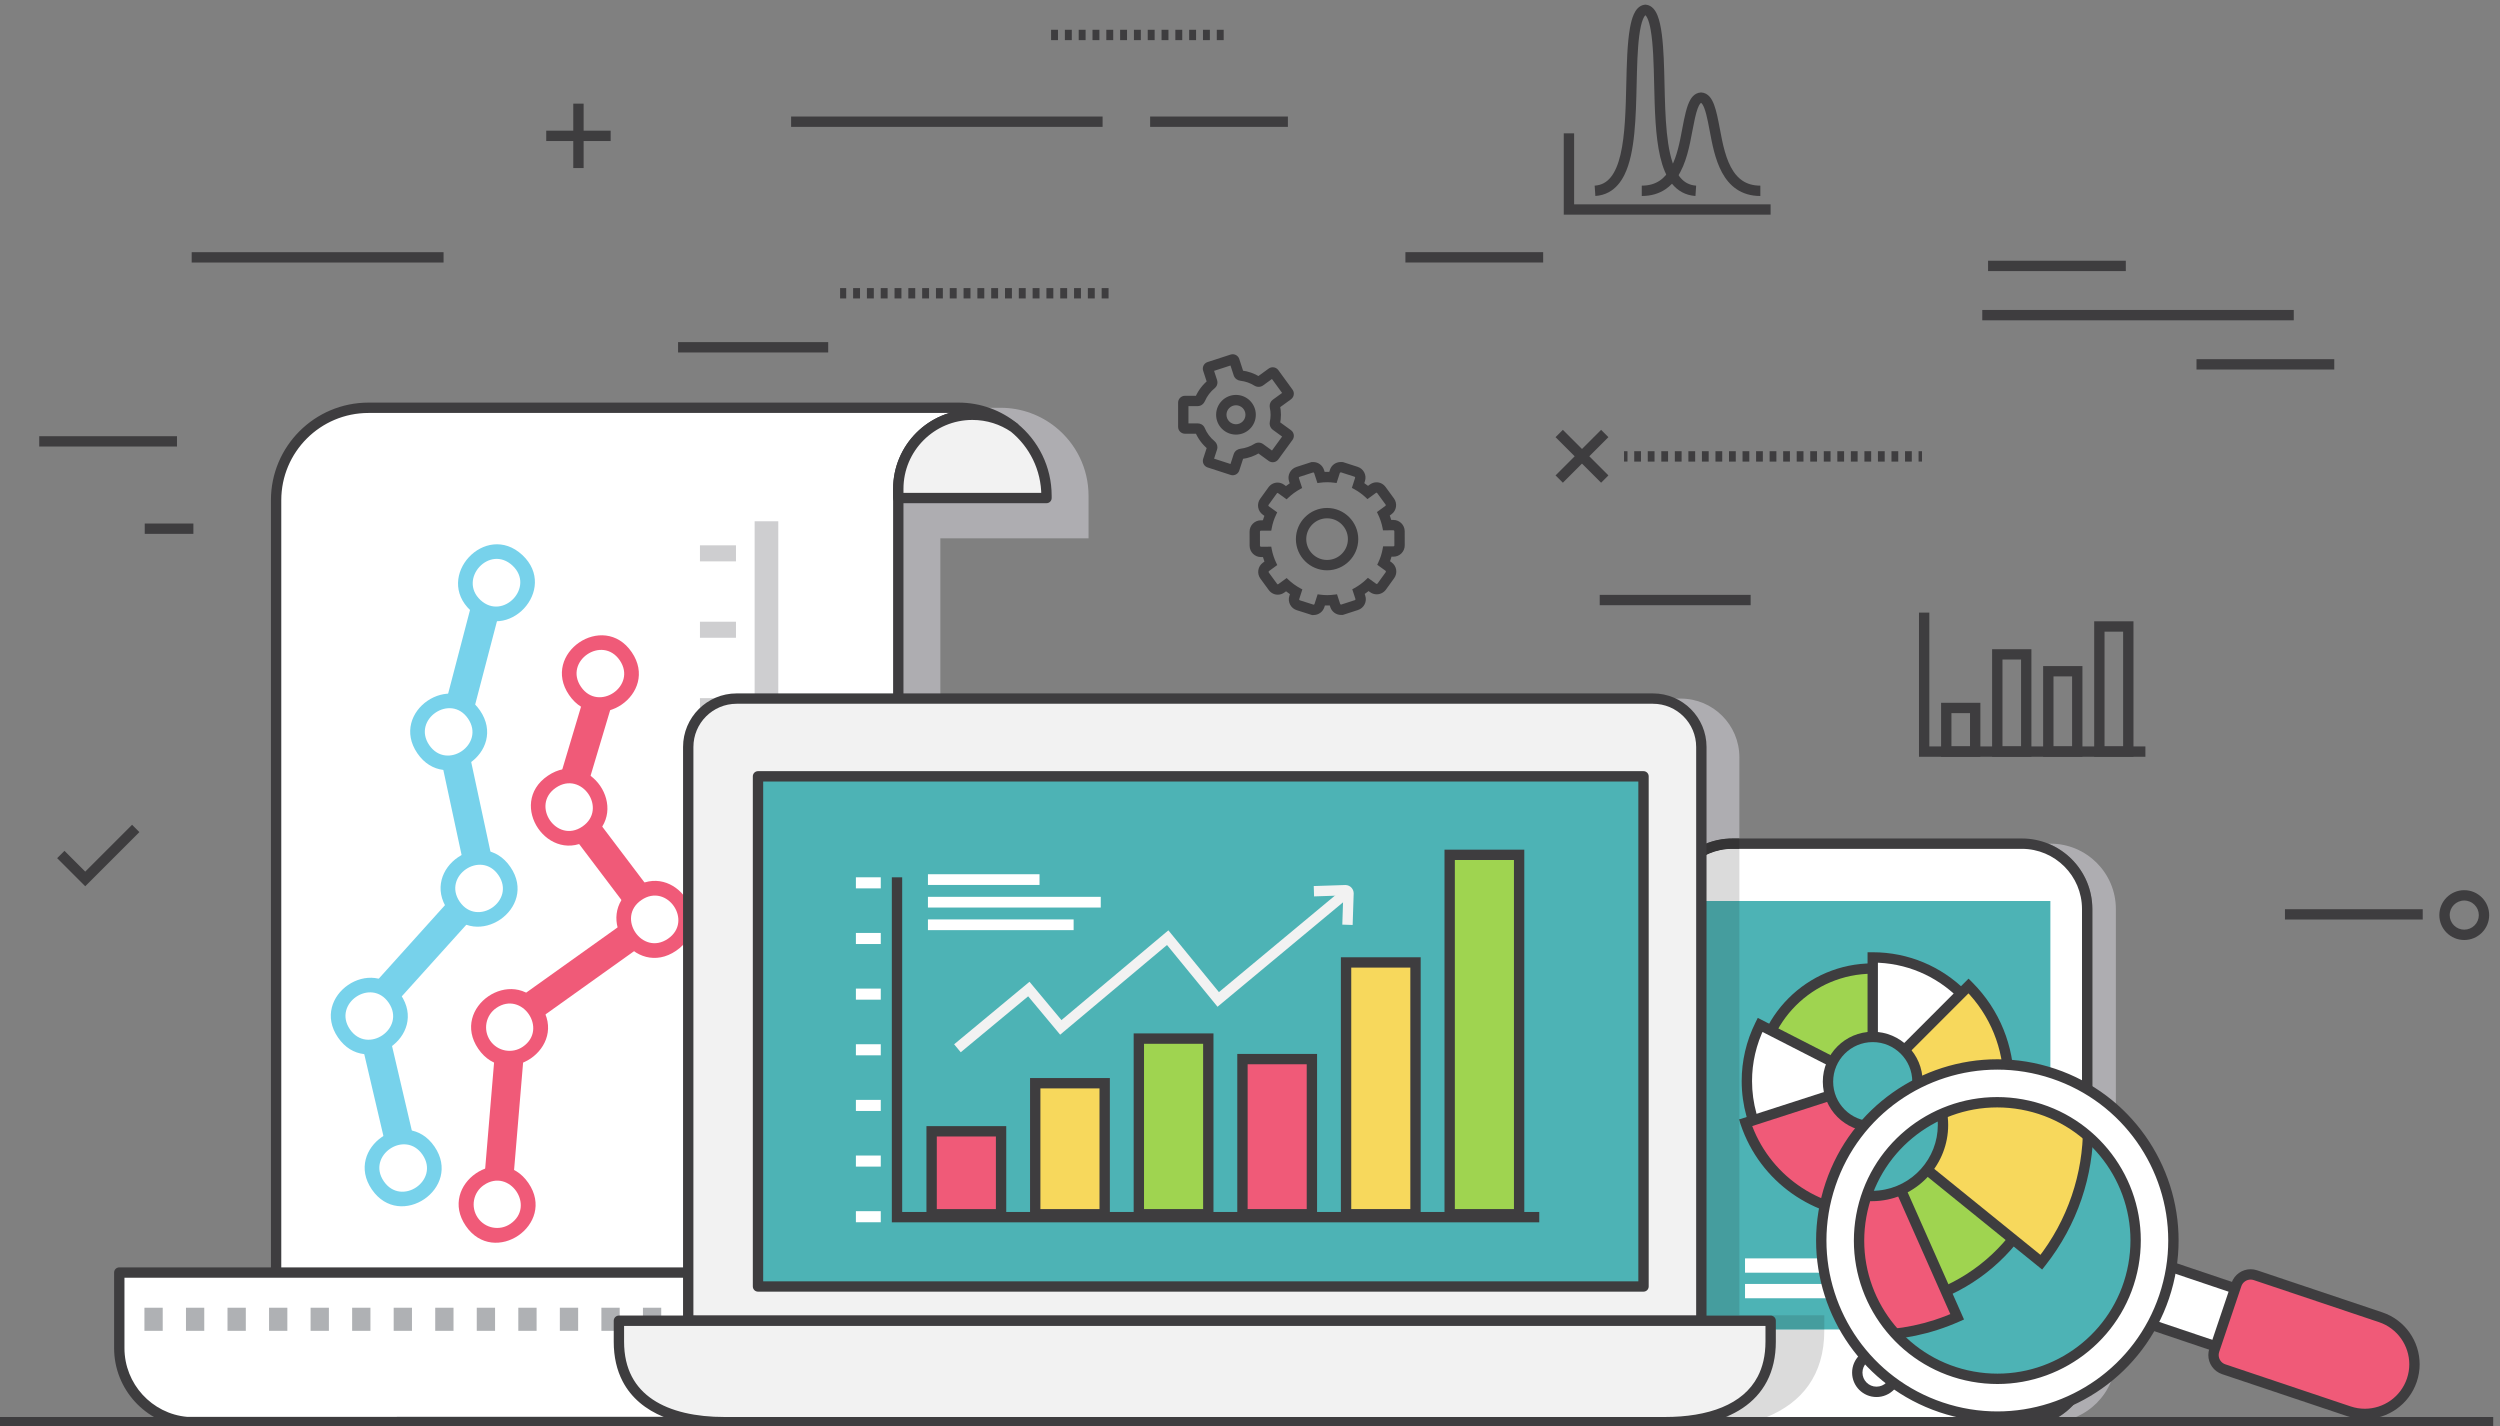 <?xml version="1.0" encoding="utf-8"?>
<svg viewBox="84.934 116.302 963.286 549.565" width="963.286" height="549.565" xmlns="http://www.w3.org/2000/svg">
  <rect x="84.934" y="116.302" width="963.286" height="549.565" fill="#808080" stroke="none"/>
  <defs>
    <clipPath clipPathUnits="userSpaceOnUse" id="clipPath256">
      <path d="m 6496.34,2177.64 c 217.73,-39.35 362.32,-247.73 322.97,-465.44 -39.34,-217.67 -247.73,-362.29 -465.43,-322.95 -217.72,39.34 -362.31,247.73 -322.96,465.44 39.35,217.69 247.75,362.28 465.42,322.95" id="path254"/>
    </clipPath>
  </defs>
  <g>
    <g id="g12" transform="matrix(0.133, 0, 0, -0.133, 0, 831.493)">
      <path d="M 3095.06,1257.2 H 1560.33 v 0.47 h -259.3 c -109.36,9.95 -195.02,102.32 -195.02,214.24 v 218.74 h 454.32 v 42.22 2185.6 9.71 c 0,147.92 119.89,267.81 267.81,267.81 h 1122.33 412.4 174.27 c 61.06,0 117.1,-21.46 161.01,-57.22 57.39,-46.79 94.07,-117.99 94.07,-197.82 v -123.23 h -429.35 c 0,0 0,-1985.95 0,-2084.85 v -207.89 c 0,-140.33 -107.95,-255.34 -245.31,-266.77 3.6,-0.18 7.16,-0.54 10.8,-0.54 h -17.94 c -5.09,-0.29 -10.21,-0.47 -15.36,-0.47" style="fill:#aeadb1;fill-opacity:1;fill-rule:nonzero;stroke:none" id="path16"/>
      <path d="m 6579.16,1257.2 h -6.26 c 74.7,30.42 127.46,103.79 127.48,189.35 v 1297.34 c -0.02,85.52 -52.78,158.9 -127.48,189.32 h 6.26 c 104.39,0 189.33,-84.94 189.33,-189.32 V 1446.55 c 0,-104.43 -84.94,-189.35 -189.33,-189.35" style="fill:#aeadb1;fill-opacity:1;fill-rule:nonzero;stroke:none" id="path18"/>
      <path d="m 6496.05,2933.21 c 104.4,0 189.33,-84.94 189.33,-189.32 V 1446.55 c 0,-104.43 -84.93,-189.35 -189.33,-189.35 h -838.37 c -104.41,0 -189.35,84.92 -189.35,189.35 v 1297.34 c 0,104.38 84.94,189.32 189.35,189.32 h 838.37" style="fill:#ffffff;fill-opacity:1;fill-rule:nonzero;stroke:none" id="path20"/>
      <path d="m 6496.05,2933.21 v -15 c 48.09,0 91.59,-19.52 123.21,-51.12 31.6,-31.63 51.11,-75.12 51.12,-123.2 V 1446.55 c -0.01,-48.11 -19.52,-91.61 -51.12,-123.23 -31.62,-31.6 -75.12,-51.12 -123.21,-51.12 h -838.37 c -48.1,0 -91.6,19.52 -123.22,51.12 -31.61,31.62 -51.13,75.12 -51.13,123.23 v 1297.34 c 0,48.08 19.52,91.57 51.13,123.2 31.62,31.6 75.12,51.12 123.22,51.12 h 838.37 v 15 15 h -838.37 c -112.72,-0.03 -204.32,-91.62 -204.35,-204.32 V 1446.55 c 0.03,-112.74 91.63,-204.33 204.35,-204.35 h 838.37 c 112.71,0.02 204.3,91.61 204.33,204.35 v 1297.34 c -0.03,112.69 -91.62,204.29 -204.33,204.32 v -15" style="fill:#3e3d3f;fill-opacity:1;fill-rule:nonzero;stroke:none" id="path22"/>
      <path d="m 5571.18,1525.86 h 1007.59 v 1241.3 H 5571.18 Z" style="fill-opacity: 1; fill-rule: nonzero; stroke: none; fill: rgb(77, 179, 181);" id="path24"/>
      <path d="m 6074.97,1456.35 c -30.67,0 -55.63,-24.82 -55.63,-55.61 0,-30.74 24.96,-55.68 55.63,-55.68 30.8,0 55.66,24.94 55.66,55.68 0,30.79 -24.86,55.61 -55.66,55.61" style="fill:#ffffff;fill-opacity:1;fill-rule:nonzero;stroke:none" id="path26"/>
      <path d="m 6074.97,1456.35 v 15 c -38.93,0 -70.63,-31.51 -70.63,-70.61 0.02,-39.04 31.65,-70.66 70.63,-70.68 19.49,-0.01 37.26,7.94 50,20.71 12.75,12.75 20.67,30.52 20.66,49.97 0.01,19.47 -7.91,37.24 -20.68,49.96 -12.74,12.76 -30.51,20.66 -49.98,20.65 v -15 -15 c 22.56,-0.02 40.65,-18.09 40.66,-40.61 0,-11.29 -4.52,-21.36 -11.89,-28.77 -7.4,-7.38 -17.46,-11.9 -28.77,-11.91 -11.23,0 -21.3,4.52 -28.71,11.92 -7.39,7.41 -11.92,17.49 -11.93,28.76 0.01,11.3 4.54,21.34 11.92,28.73 7.4,7.36 17.47,11.87 28.72,11.88 v 15" style="fill:#3e3d3f;fill-opacity:1;fill-rule:nonzero;stroke:none" id="path28"/>
      <path d="m 5734.25,2241.64 c 0,-182.18 147.62,-329.83 329.78,-329.83 182.14,0 329.8,147.65 329.8,329.83 0,182.12 -147.66,329.79 -329.8,329.79 -182.16,0 -329.78,-147.67 -329.78,-329.79" style="fill:#9fd450;fill-opacity:1;fill-rule:nonzero;stroke:none" id="path30"/>
      <path d="m 5734.25,2241.64 h -15 c 0.01,-190.46 154.32,-344.82 344.78,-344.82 190.43,0 344.79,154.35 344.8,344.82 -0.01,190.41 -154.37,344.78 -344.8,344.79 -190.46,-0.01 -344.77,-154.38 -344.78,-344.79 h 15 15 c 0.01,86.97 35.2,165.57 92.18,222.58 57.01,56.99 135.61,92.2 222.6,92.21 86.98,-0.01 165.58,-35.22 222.6,-92.21 56.99,-57.01 92.19,-135.62 92.2,-222.58 -0.01,-87 -35.21,-165.61 -92.21,-222.62 -57.01,-57 -135.61,-92.2 -222.59,-92.21 -86.99,0.01 -165.59,35.21 -222.6,92.21 -56.98,57.01 -92.17,135.62 -92.18,222.62 h -15" style="fill:#3e3d3f;fill-opacity:1;fill-rule:nonzero;stroke:none" id="path32"/>
      <path d="m 6064.11,2241.64 v 361.97 c 200.91,0 364.02,-161.64 366.47,-361.97 h -366.47" style="fill:#ffffff;fill-opacity:1;fill-rule:nonzero;stroke:none" id="path34"/>
      <path d="m 6064.11,2241.64 h 15 v 361.97 h -15 v -15 c 192.68,0.01 349.13,-155.03 351.47,-347.15 l 15,0.18 v 15 h -366.47 v -15 h 15 -15 v -15 h 381.65 l -0.19,15.18 c -2.55,208.55 -172.32,376.78 -381.46,376.79 h -15 v -391.97 h 15 v 15" style="fill:#3e3d3f;fill-opacity:1;fill-rule:nonzero;stroke:none" id="path36"/>
      <path d="m 6393.88,2243.67 v -2.03 c 0,-182.18 -147.65,-329.83 -329.77,-329.83 -182.18,0 -329.85,147.65 -329.85,329.83 l 0.12,2.03 h 659.5" style="fill:#54bfd3;fill-opacity:1;fill-rule:nonzero;stroke:none" id="path38"/>
      <path d="m 6393.88,2243.67 h -15 v -2.03 c -0.01,-87 -35.22,-165.61 -92.2,-222.62 -57.01,-57 -135.61,-92.2 -222.57,-92.21 -87,0.01 -165.61,35.22 -222.64,92.21 -57,57.01 -92.2,135.63 -92.21,222.62 h -15 l 14.97,-0.86 0.12,2.03 -14.97,0.86 v -15 h 659.5 v 15 h -15 15 v 15 h -673.67 l -0.95,-16.59 v -0.44 c 0.01,-190.47 154.39,-344.82 344.85,-344.82 190.41,0 344.76,154.35 344.76,344.82 v 2.03 15 h -14.99 v -15" style="fill:#3e3d3f;fill-opacity:1;fill-rule:nonzero;stroke:none" id="path40"/>
      <path d="m 6064.11,2243.28 277.61,277.68 c 154.06,-154.11 155.13,-403.17 3.41,-558.67 l -281.02,280.99" style="fill:#f7d85c;fill-opacity:1;fill-rule:nonzero;stroke:none" id="path42"/>
      <path d="m 6064.11,2243.28 10.61,-10.61 277.61,277.68 -10.61,10.61 -10.61,-10.61 c 74.7,-74.74 111.96,-172.53 111.98,-270.46 -0.01,-96.48 -36.23,-192.83 -108.7,-267.12 l 10.74,-10.48 10.6,10.61 -281.01,280.99 -10.61,-10.61 10.61,-10.61 -10.61,10.61 -10.61,-10.61 291.75,-291.72 10.61,10.87 c 78.11,80.05 117.25,184.12 117.23,288.07 0.02,105.5 -40.26,211.15 -120.76,291.67 l -10.61,10.61 -298.82,-298.89 10.6,-10.61 10.61,10.61" style="fill:#3e3d3f;fill-opacity:1;fill-rule:nonzero;stroke:none" id="path44"/>
      <path d="m 6063.94,2241.29 -164.89,-322.35 c -178.84,91.54 -250.42,309.76 -161.33,489.22 l 326.22,-166.87" style="fill:#ffffff;fill-opacity:1;fill-rule:nonzero;stroke:none" id="path46"/>
      <path d="m 6063.94,2241.29 -13.36,6.83 -164.88,-322.34 13.35,-6.84 6.84,13.36 c -121.57,62.2 -191.43,185.41 -191.45,313.22 0.01,52.53 11.8,105.79 36.72,155.97 l -13.44,6.67 -6.83,-13.35 326.21,-166.88 6.84,13.36 -13.36,6.83 13.36,-6.83 6.83,13.35 -339.73,173.79 -6.75,-13.6 c -27.02,-54.39 -39.85,-112.29 -39.85,-169.31 -0.02,-138.65 75.87,-272.41 207.78,-339.93 l 13.35,-6.84 178.55,349.06 -13.35,6.83 -6.83,-13.35" style="fill:#3e3d3f;fill-opacity:1;fill-rule:nonzero;stroke:none" id="path48"/>
      <path d="m 6064.42,2243.67 117.69,-364.39 c -202.19,-65.3 -418.95,44.35 -486.48,245.23 l 368.79,119.16" style="fill:#f05a78;fill-opacity:1;fill-rule:nonzero;stroke:none" id="path50"/>
      <path d="m 6064.42,2243.67 -14.27,-4.61 117.68,-364.39 14.28,4.61 -4.61,14.27 c -38.09,-12.3 -76.66,-18.13 -114.6,-18.13 -155.84,0.01 -300.88,98.58 -353.06,253.87 l -14.22,-4.78 4.61,-14.27 368.8,119.16 -4.61,14.27 -14.27,-4.61 14.27,4.61 -4.61,14.28 -383.24,-123.83 4.84,-14.39 c 56.43,-167.8 213.05,-274.32 381.49,-274.31 41.02,0 82.73,6.31 123.82,19.58 l 14.27,4.61 -126.91,392.95 -14.27,-4.61 4.61,-14.28" style="fill:#3e3d3f;fill-opacity:1;fill-rule:nonzero;stroke:none" id="path52"/>
      <path d="m 5934.46,2243.67 c 0,-71.63 58.08,-129.66 129.65,-129.66 71.6,0 129.58,58.03 129.58,129.66 0,71.52 -57.98,129.64 -129.58,129.64 -71.57,0 -129.65,-58.12 -129.65,-129.64" style="fill-opacity: 1; fill-rule: nonzero; stroke: none; fill: rgb(77, 179, 181);" id="path54"/>
      <path d="m 5934.46,2243.67 h -15 c 0.01,-79.92 64.79,-144.65 144.65,-144.66 79.89,0.01 144.58,64.75 144.58,144.66 -0.01,79.81 -64.67,144.62 -144.58,144.64 -79.87,-0.02 -144.63,-64.82 -144.65,-144.64 h 15 15 c 0.01,31.66 12.82,60.23 33.59,81.04 20.8,20.78 49.38,33.59 81.06,33.6 31.7,-0.01 60.25,-12.82 81.03,-33.6 20.76,-20.8 33.54,-49.37 33.55,-81.04 -0.01,-31.73 -12.8,-60.3 -33.55,-81.09 -20.78,-20.76 -49.32,-33.56 -81.03,-33.57 -31.69,0.01 -60.26,12.81 -81.06,33.58 -20.77,20.79 -33.58,49.36 -33.59,81.08 h -15" style="fill:#3e3d3f;fill-opacity:1;fill-rule:nonzero;stroke:none" id="path56"/>
      <path d="m 5694.12,1731.72 h 668.63 v -41.45 h -668.63 v 41.45" style="fill:#ffffff;fill-opacity:1;fill-rule:nonzero;stroke:none" id="path58"/>
      <path d="m 6257.8,1616.21 h -563.68 v 41.44 h 563.68 v -41.44" style="fill:#ffffff;fill-opacity:1;fill-rule:nonzero;stroke:none" id="path60"/>
      <path d="m 5580.82,1257.2 h -47.97 c -128.73,0 -233.47,104.7 -233.47,233.49 v 1638.32 c 0,128.71 -19.74,224.5 108.99,224.5 h 99.31 c 93.93,0 170.08,-76.16 170.08,-170.08 v -235.22 h -20.08 c -112.72,-0.03 -204.32,-91.62 -204.35,-204.32 V 1446.55 c 0.02,-85.56 52.78,-158.94 127.49,-189.35" style="fill:#aeadb1;fill-opacity:1;fill-rule:nonzero;stroke:none" id="path62"/>
      <path d="m 5757.34,1272.2 h -99.66 c -48.1,0 -91.6,19.52 -123.22,51.12 -31.61,31.62 -51.13,75.12 -51.13,123.23 v 1297.34 c 0,48.08 19.52,91.57 51.13,123.2 31.62,31.6 75.12,51.12 123.22,51.12 h 20.08 v -151.05 h -106.58 v -1241.3 h 352.59 v -3.39 c 0,-129.88 -66.08,-209.19 -166.43,-250.27" style="fill:#dbdbdb;fill-opacity:1;fill-rule:nonzero;stroke:none" id="path64"/>
      <path d="m 5713.4,1257.2 h -132.58 c -74.71,30.41 -127.47,103.79 -127.49,189.35 v 1297.34 c 0.03,112.7 91.63,204.29 204.35,204.32 h 20.08 v -30 h -20.08 c -48.1,0 -91.6,-19.52 -123.22,-51.12 -31.61,-31.63 -51.13,-75.12 -51.13,-123.2 V 1446.55 c 0,-48.11 19.52,-91.61 51.13,-123.23 31.62,-31.6 75.12,-51.12 123.22,-51.12 h 99.66 c -14.01,-5.74 -28.68,-10.73 -43.94,-15" style="fill:#353435;fill-opacity:1;fill-rule:nonzero;stroke:none" id="path66"/>
      <path d="m 5923.77,1525.86 h -352.59 v 1241.3 h 106.58 l -0.02,-632.66 -1.17,-0.38 1.17,-3.5 -0.01,-563.77 h 246.04 v -40.99" style="fill-opacity: 1; fill-rule: nonzero; stroke: none; fill: rgb(69, 157, 158);" id="path68"/>
      <path d="m 5677.74,2130.62 -1.17,3.5 1.17,0.38 v -3.88" style="fill:#353435;fill-opacity:1;fill-rule:nonzero;stroke:none" id="path70"/>
      <path d="m 3241.03,3961.13 c 0,118.59 96.09,214.66 214.66,214.66 44.72,0 86.24,-13.65 120.62,-37.02 -43.92,35.76 -99.95,57.22 -161.02,57.22 H 3241.03 2828.62 1706.3 c -147.92,0 -267.81,-119.89 -267.81,-267.81 v -9.7 -2185.61 -475.67 h 1534.72 c 147.9,0 267.82,119.86 267.82,267.78 v 207.89 c 0,98.9 0,2069.33 0,2201.67 v 26.59" style="fill:#ffffff;fill-opacity:1;fill-rule:nonzero;stroke:none" id="path72"/>
      <path d="m 3241.03,3961.13 h 14.99 c 0.01,55.2 22.32,105.02 58.48,141.19 36.18,36.15 86,58.46 141.19,58.47 41.65,-0.01 80.19,-12.69 112.18,-34.43 6.63,-4.5 15.68,-2.98 20.47,3.45 4.78,6.42 3.65,15.53 -2.56,20.59 -46.46,37.85 -105.88,60.6 -170.49,60.59 H 3241.03 2828.62 1706.3 c -156.21,0 -282.81,-126.6 -282.81,-282.81 v -9.7 -2185.61 -475.67 c 0,-3.95 1.6,-7.82 4.39,-10.61 2.79,-2.79 6.66,-4.39 10.61,-4.39 h 1534.72 c 156.19,0 282.81,126.57 282.81,282.78 v 207.89 c 0,98.9 0,2069.33 0,2201.67 v 26.59 h -14.99 -15 v -26.59 c -0.01,-132.34 -0.01,-2102.77 0,-2201.67 v -207.89 c -0.01,-69.87 -28.28,-132.97 -74.05,-178.75 -45.8,-45.77 -108.91,-74.03 -178.77,-74.03 H 1453.48 l 0.01,460.67 v 2185.61 9.7 c 0,69.87 28.27,132.98 74.04,178.77 45.79,45.77 108.9,74.04 178.77,74.04 h 1122.32 412.41 174.26 c 57.52,0 110.17,-20.18 151.55,-53.85 l 9.47,11.63 8.43,12.4 c -36.76,25 -81.26,39.63 -129.05,39.62 -126.86,-0.01 -229.66,-102.79 -229.66,-229.66 h 15" style="fill:#3e3d3f;fill-opacity:1;fill-rule:nonzero;stroke:none" id="path74"/>
      <path d="m 3241.03,3961.13 v -26.59 h 429.34 v 6.41 c 0,79.83 -36.68,151.03 -94.06,197.82 -34.38,23.37 -75.9,37.02 -120.62,37.02 -118.57,0 -214.66,-96.07 -214.66,-214.66" style="fill:#f2f2f2;fill-opacity:1;fill-rule:nonzero;stroke:none" id="path76"/>
      <path d="m 3241.03,3961.13 h -15 v -26.59 c 0,-3.95 1.59,-7.81 4.39,-10.61 2.79,-2.79 6.66,-4.39 10.61,-4.39 h 429.34 c 3.95,0 7.81,1.6 10.61,4.39 2.79,2.8 4.39,6.66 4.39,10.61 v 6.41 c 0.01,84.49 -38.87,159.96 -99.58,209.44 l -1.05,0.78 c -36.76,25 -81.26,39.63 -129.05,39.62 -126.86,-0.01 -229.66,-102.79 -229.66,-229.66 h 15 14.99 c 0.01,55.2 22.32,105.02 58.48,141.19 36.18,36.15 86,58.46 141.19,58.47 41.65,-0.01 80.19,-12.69 112.18,-34.43 l 8.44,12.41 -9.48,-11.63 c 54.05,-44.09 88.53,-111.02 88.54,-186.19 v -6.41 h 15 v 15 h -414.35 v 11.59 h -14.99" style="fill:#3e3d3f;fill-opacity:1;fill-rule:nonzero;stroke:none" id="path78"/>
      <path d="m 2770.78,3529.71 h -104.33 v 46.48 h 104.33 v -46.48" style="fill:#ceced0;fill-opacity:1;fill-rule:nonzero;stroke:none" id="path80"/>
      <path d="m 2770.78,3308.34 h -104.33 v 46.47 h 104.33 v -46.47" style="fill:#ceced0;fill-opacity:1;fill-rule:nonzero;stroke:none" id="path82"/>
      <path d="m 2770.78,3086.98 h -104.33 v 46.5 h 104.33 v -46.5" style="fill:#ceced0;fill-opacity:1;fill-rule:nonzero;stroke:none" id="path84"/>
      <path d="m 2770.78,3751.03 h -104.33 v 46.5 h 104.33 v -46.5" style="fill:#ceced0;fill-opacity:1;fill-rule:nonzero;stroke:none" id="path86"/>
      <path d="m 2770.78,2865.64 h -104.33 v 46.49 h 104.33 v -46.49" style="fill:#ceced0;fill-opacity:1;fill-rule:nonzero;stroke:none" id="path88"/>
      <path d="m 2770.78,2644.3 h -104.33 v 46.49 h 104.33 v -46.49" style="fill:#ceced0;fill-opacity:1;fill-rule:nonzero;stroke:none" id="path90"/>
      <path d="m 2770.78,2422.97 h -104.33 v 46.48 h 104.33 v -46.48" style="fill:#ceced0;fill-opacity:1;fill-rule:nonzero;stroke:none" id="path92"/>
      <path d="m 2770.78,2201.63 h -104.33 v 46.48 h 104.33 v -46.48" style="fill:#ceced0;fill-opacity:1;fill-rule:nonzero;stroke:none" id="path94"/>
      <path d="m 2770.78,2201.62 h -104.33 v 46.48 h 104.33 v -46.48" style="fill:#ceced0;fill-opacity:1;fill-rule:nonzero;stroke:none" id="path96"/>
      <path d="m 2770.78,1980.28 h -104.33 v 46.49 h 104.33 v -46.49" style="fill:#ceced0;fill-opacity:1;fill-rule:nonzero;stroke:none" id="path98"/>
      <path d="m 2770.78,1758.95 h -104.33 v 46.49 h 104.33 v -46.49" style="fill:#ceced0;fill-opacity:1;fill-rule:nonzero;stroke:none" id="path100"/>
      <path d="m 2893.35,3867.14 h -68.49 V 1486.08 l 68.49,-36.71 v 2417.77" style="fill:#ceced0;fill-opacity:1;fill-rule:nonzero;stroke:none" id="path102"/>
      <path d="m 2791.85,1471.9 v 218.75 H 984.16 v -218.74 c 0,-111.92 85.66,-204.29 195.02,-214.24 h 1827.33 c -118.59,0 -214.66,95.68 -214.66,214.23" style="fill:#ffffff;fill-opacity:1;fill-rule:nonzero;stroke:none" id="path104"/>
      <path d="m 2791.85,1471.9 h 14.99 v 218.75 c 0,3.95 -1.6,7.82 -4.39,10.61 -2.79,2.79 -6.66,4.39 -10.6,4.39 H 984.16 c -3.949,0 -7.812,-1.6 -10.605,-4.39 -2.797,-2.79 -4.395,-6.66 -4.395,-10.61 v -218.74 c 0.035,-119.73 91.57,-218.51 208.66,-229.18 l 1.36,-0.06 h 1827.33 c 3.95,0 7.82,1.6 10.61,4.39 2.79,2.79 4.39,6.66 4.39,10.61 0,3.95 -1.6,7.81 -4.39,10.6 -2.79,2.8 -6.66,4.4 -10.61,4.4 -55.22,0 -105.05,22.23 -141.21,58.28 -36.14,36.07 -58.45,85.77 -58.46,140.95 h -14.99 -15 c -0.01,-63.37 25.72,-120.79 67.26,-162.19 41.52,-41.44 99.03,-67.05 162.4,-67.04 3.95,0 7.82,1.6 10.61,4.39 2.79,2.79 4.39,6.66 4.39,10.61 0,3.95 -1.6,7.81 -4.39,10.6 -2.79,2.8 -6.66,4.4 -10.61,4.4 H 1179.18 v -15 l 1.36,14.93 c -101.62,9.23 -181.415,95.2 -181.38,199.31 v 203.74 h 1777.68 l 0.01,-203.75 h 15" style="fill:#3e3d3f;fill-opacity:1;fill-rule:nonzero;stroke:none" id="path106"/>
      <path d="m 1779.14,1521.81 v 66.94 h 53 v -66.94 h -53" style="fill:#afb1b4;fill-opacity:1;fill-rule:nonzero;stroke:none" id="path108"/>
      <path d="m 1658.79,1521.81 v 66.94 h 53 v -66.94 h -53" style="fill:#afb1b4;fill-opacity:1;fill-rule:nonzero;stroke:none" id="path110"/>
      <path d="m 1538.43,1521.81 v 66.94 h 53.02 v -66.94 h -53.02" style="fill:#afb1b4;fill-opacity:1;fill-rule:nonzero;stroke:none" id="path112"/>
      <path d="m 1418.09,1521.81 v 66.94 h 52.99 v -66.94 h -52.99" style="fill:#afb1b4;fill-opacity:1;fill-rule:nonzero;stroke:none" id="path114"/>
      <path d="m 1297.72,1521.81 v 66.94 h 53.02 v -66.94 h -53.02" style="fill:#afb1b4;fill-opacity:1;fill-rule:nonzero;stroke:none" id="path116"/>
      <path d="m 1177.39,1521.81 v 66.94 h 52.98 v -66.94 h -52.98" style="fill:#afb1b4;fill-opacity:1;fill-rule:nonzero;stroke:none" id="path118"/>
      <path d="m 1057.03,1521.81 v 66.94 h 52.99 v -66.94 h -52.99" style="fill:#afb1b4;fill-opacity:1;fill-rule:nonzero;stroke:none" id="path120"/>
      <path d="m 2501.25,1521.81 v 66.94 h 52.99 v -66.94 h -52.99" style="fill:#afb1b4;fill-opacity:1;fill-rule:nonzero;stroke:none" id="path122"/>
      <path d="m 2380.9,1521.81 v 66.94 h 53 v -66.94 h -53" style="fill:#afb1b4;fill-opacity:1;fill-rule:nonzero;stroke:none" id="path124"/>
      <path d="m 2621.6,1521.81 v 66.94 h 53 v -66.94 h -53" style="fill:#afb1b4;fill-opacity:1;fill-rule:nonzero;stroke:none" id="path126"/>
      <path d="m 2260.54,1521.81 v 66.94 h 53.01 v -66.94 h -53.01" style="fill:#afb1b4;fill-opacity:1;fill-rule:nonzero;stroke:none" id="path128"/>
      <path d="m 2140.2,1521.81 v 66.94 h 52.99 v -66.94 h -52.99" style="fill:#afb1b4;fill-opacity:1;fill-rule:nonzero;stroke:none" id="path130"/>
      <path d="m 2019.83,1521.81 v 66.94 h 53.02 v -66.94 h -53.02" style="fill:#afb1b4;fill-opacity:1;fill-rule:nonzero;stroke:none" id="path132"/>
      <path d="m 1899.5,1521.81 v 66.94 h 52.99 v -66.94 h -52.99" style="fill:#afb1b4;fill-opacity:1;fill-rule:nonzero;stroke:none" id="path134"/>
      <path d="m 2030.57,3638.98 c 65.32,-60.52 158.97,38.09 92.72,99.89 -66.58,61.87 -158.11,-39.01 -92.72,-99.89 z m -28.47,-30.57 c -106.42,98.8 43.06,260.12 149.68,161.14 106.53,-99.32 -43.21,-259.86 -149.68,-161.14" style="fill:#77d2eb;fill-opacity:1;fill-rule:nonzero;stroke:none" id="path136"/>
      <path d="m 2040.37,1944.09 c -30.95,-21.15 -38.89,-63.56 -17.68,-94.58 21.21,-31.02 63.55,-38.94 94.5,-17.78 74.18,50.73 -2.49,163.18 -76.82,112.36 z m -52.33,-118.25 c -82.02,120 99.47,244.08 181.51,124.08 81.99,-119.92 -99.5,-244.01 -181.51,-124.08" style="fill:#f05a78;fill-opacity:1;fill-rule:nonzero;stroke:none" id="path138"/>
      <path d="m 2076.49,2457.19 c -31.01,-21.22 -39,-63.61 -17.79,-94.62 21.23,-31.07 63.59,-38.91 94.6,-17.71 74.15,50.7 -2.46,163.14 -76.81,112.33 z m -52.32,-118.24 c -82,119.97 99.48,244.05 181.49,124.09 81.99,-119.91 -99.49,-243.99 -181.49,-124.09" style="fill:#f05a78;fill-opacity:1;fill-rule:nonzero;stroke:none" id="path140"/>
      <path d="m 1970.36,2765.15 c 50.75,-74.24 163.18,2.49 112.35,76.79 -50.7,74.17 -163.1,-2.57 -112.35,-76.79 z m -34.61,-23.68 c -81.97,119.9 99.6,244.04 181.57,124.15 82.04,-119.98 -99.53,-244.13 -181.57,-124.15" style="fill:#77d2eb;fill-opacity:1;fill-rule:nonzero;stroke:none" id="path142"/>
      <path d="m 1652.33,2395.35 c 50.74,-74.19 163.19,2.62 112.42,76.88 -50.77,74.21 -163.23,-2.56 -112.42,-76.88 z m -34.55,-23.63 c -82.04,119.99 99.53,244.14 181.56,124.16 81.98,-119.88 -99.59,-244.03 -181.56,-124.16" style="fill:#77d2eb;fill-opacity:1;fill-rule:nonzero;stroke:none" id="path144"/>
      <path d="m 1750.46,1955.1 c 50.78,-74.26 163.15,2.47 112.34,76.82 -50.77,74.25 -163.14,-2.49 -112.34,-76.82 z m -34.62,-23.67 c -82,119.95 99.52,244.07 181.54,124.14 82,-119.94 -99.56,-244.05 -181.54,-124.14" style="fill:#77d2eb;fill-opacity:1;fill-rule:nonzero;stroke:none" id="path146"/>
      <path d="m 1882.21,3218.66 c 50.79,-74.25 163.2,2.48 112.35,76.84 -50.7,74.16 -163.1,-2.58 -112.35,-76.84 z m -34.5,-23.59 c -81.96,119.89 99.49,243.96 181.44,124.08 82.06,-120.01 -99.39,-244.07 -181.44,-124.08" style="fill:#77d2eb;fill-opacity:1;fill-rule:nonzero;stroke:none" id="path148"/>
      <path d="m 2496.95,2769.94 c -74.24,-50.75 2.34,-163.12 76.76,-112.26 74.18,50.74 -2.51,163.03 -76.76,112.26 z m 100.49,-146.95 c -119.96,-82.04 -244.3,99.56 -124.22,181.66 119.9,81.97 244.11,-99.69 124.22,-181.66" style="fill:#f05a78;fill-opacity:1;fill-rule:nonzero;stroke:none" id="path150"/>
      <path d="m 2249,3095.23 c -74.17,-50.7 2.64,-163.18 76.87,-112.43 74.26,50.76 -2.44,163.33 -76.87,112.43 z m 100.48,-146.95 c -119.88,-81.96 -243.96,99.52 -124.08,181.49 120.06,82.08 244.14,-99.4 124.08,-181.49" style="fill:#f05a78;fill-opacity:1;fill-rule:nonzero;stroke:none" id="path152"/>
      <path d="m 2126.98,1976.41 -83.47,7.01 27.75,330.96 83.53,-7.03 -27.81,-330.94" style="fill:#f05a78;fill-opacity:1;fill-rule:nonzero;stroke:none" id="path154"/>
      <path d="m 1834,2092.16 -81.48,-19.1 -62.74,267.87 81.54,19.17 62.68,-267.94" style="fill:#77d2eb;fill-opacity:1;fill-rule:nonzero;stroke:none" id="path156"/>
      <path d="m 1796.79,2484.43 -62.2,56.17 200.96,223.15 62.37,-56.16 -201.13,-223.16" style="fill:#77d2eb;fill-opacity:1;fill-rule:nonzero;stroke:none" id="path158"/>
      <path d="m 2061.04,2902.95 -81.94,-17.54 -60.31,280.68 81.96,17.49 60.29,-280.63" style="fill:#77d2eb;fill-opacity:1;fill-rule:nonzero;stroke:none" id="path160"/>
      <path d="m 2013.66,3330.3 -81.03,21.28 70.57,269.84 81.05,-21.23 -70.59,-269.89" style="fill:#77d2eb;fill-opacity:1;fill-rule:nonzero;stroke:none" id="path162"/>
      <path d="m 2447.24,2759.12 -132.82,175.62 66.98,50.41 132.79,-175.56 -66.95,-50.47" style="fill:#f05a78;fill-opacity:1;fill-rule:nonzero;stroke:none" id="path164"/>
      <path d="m 2321.79,3387.6 c 50.74,-74.23 163.15,2.49 112.33,76.8 -50.72,74.16 -163.11,-2.58 -112.33,-76.8 z m -34.55,-23.64 c -81.99,119.92 99.47,244 181.47,124.09 82.04,-120 -99.42,-244.06 -181.47,-124.09" style="fill:#f05a78;fill-opacity:1;fill-rule:nonzero;stroke:none" id="path166"/>
      <path d="m 2347.46,3122.98 -80.22,24.06 60.77,203.32 80.18,-24.13 -60.73,-203.25" style="fill:#f05a78;fill-opacity:1;fill-rule:nonzero;stroke:none" id="path168"/>
      <path d="m 2208.76,2431.28 -48.77,68.21 279.54,199.47 48.6,-68.17 -279.37,-199.51" style="fill:#f05a78;fill-opacity:1;fill-rule:nonzero;stroke:none" id="path170"/>
      <path d="m 2632.49,3213.28 c 0,77.48 62.77,140.22 140.21,140.22 h 2654.67 c 77.42,0 140.22,-62.74 140.22,-140.22 l -0.04,-1662.23 H 2632.44 l 0.05,1662.23" style="fill:#f2f2f2;fill-opacity:1;fill-rule:nonzero;stroke:none" id="path172"/>
      <path d="m 2632.49,3213.28 h 15 c 0.01,34.65 13.99,65.86 36.67,88.56 22.71,22.68 53.91,36.66 88.54,36.66 h 2654.67 c 34.61,0 65.82,-13.98 88.53,-36.66 22.69,-22.7 36.68,-53.91 36.69,-88.56 l -0.04,-1647.23 H 2647.44 l 0.05,1647.23 h -15 -15 l -0.05,-1662.23 c 0,-3.95 1.6,-7.81 4.39,-10.6 2.8,-2.8 6.66,-4.4 10.61,-4.4 h 2935.11 c 8.28,0 15,6.72 15,15 l 0.04,1662.23 c -0.01,85.77 -69.52,155.22 -155.22,155.22 H 2772.7 c -85.72,0 -155.2,-69.45 -155.21,-155.22 h 15" style="fill:#3e3d3f;fill-opacity:1;fill-rule:nonzero;stroke:none" id="path174"/>
      <path d="m 2431.64,1551.05 v -60.72 c 0,-168.99 136.99,-233.13 306,-233.13 h 2724.74 c 169.01,0 306,64.14 306,233.13 v 60.72 H 2431.64" style="fill:#f2f2f2;fill-opacity:1;fill-rule:nonzero;stroke:none" id="path176"/>
      <path d="m 2431.64,1551.05 h -15 v -60.72 c -0.01,-44.25 9.01,-82.5 25.74,-114.64 25.07,-48.3 67.18,-82.03 118.44,-103.15 51.33,-21.19 112.02,-30.32 176.82,-30.34 h 2724.74 c 86.35,0.06 165.6,16.17 224.73,55.74 29.51,19.77 53.83,45.6 70.53,77.75 16.72,32.14 25.75,70.39 25.74,114.64 v 60.72 c 0,3.95 -1.6,7.82 -4.4,10.61 -2.79,2.79 -6.65,4.39 -10.6,4.39 H 2431.64 c -3.95,0 -7.81,-1.6 -10.61,-4.39 -2.79,-2.79 -4.39,-6.66 -4.39,-10.61 h 15 v -15 h 3321.74 v -45.72 c -0.02,-40.24 -8.11,-73.38 -22.36,-100.8 -21.38,-41.03 -56.86,-70.01 -103.28,-89.26 -46.35,-19.19 -103.4,-28.09 -165.36,-28.07 H 2737.64 c -82.66,-0.07 -156.41,15.89 -208.02,50.65 -25.87,17.38 -46.35,39.27 -60.63,66.68 -14.24,27.42 -22.34,60.56 -22.35,100.8 v 60.72 h -15 v -15 15" style="fill:#3e3d3f;fill-opacity:1;fill-rule:nonzero;stroke:none" id="path178"/>
      <path d="M 5400.01,3128.27 H 2834.62 V 1650.32 h 2565.39 v 1477.95" style="fill-opacity: 1; fill-rule: nonzero; stroke: none; fill: rgb(77, 179, 181);" id="path180"/>
      <path d="m 5400.01,3128.27 v 15 H 2834.62 c -3.95,0 -7.82,-1.6 -10.61,-4.39 -2.79,-2.8 -4.39,-6.66 -4.39,-10.61 V 1650.32 c 0,-3.95 1.6,-7.81 4.39,-10.61 2.79,-2.79 6.66,-4.39 10.61,-4.39 h 2565.39 c 3.95,0 7.81,1.6 10.61,4.4 2.79,2.79 4.39,6.65 4.39,10.6 v 1477.95 c 0,3.95 -1.6,7.81 -4.39,10.61 -2.8,2.79 -6.66,4.39 -10.61,4.39 v -15 h -15 V 1665.32 H 2849.62 v 1447.95 h 2550.39 v 15 h -15 15" style="fill:#3e3d3f;fill-opacity:1;fill-rule:nonzero;stroke:none" id="path182"/>
      <path d="m 3650.22,2813.6 h -323.28 v 31.04 h 323.28 v -31.04" style="fill:#ffffff;fill-opacity:1;fill-rule:nonzero;stroke:none" id="path184"/>
      <path d="m 3827.59,2748.14 h -500.65 v 31.03 h 500.65 v -31.03" style="fill:#ffffff;fill-opacity:1;fill-rule:nonzero;stroke:none" id="path186"/>
      <path d="m 3749,2682.68 h -422.06 v 31.03 H 3749 v -31.03" style="fill:#ffffff;fill-opacity:1;fill-rule:nonzero;stroke:none" id="path188"/>
      <path d="m 3538.81,1859.53 h -201.18 v 240.36 h 201.18 v -240.36" style="fill:#f05a78;fill-opacity:1;fill-rule:nonzero;stroke:none" id="path190"/>
      <path d="m 3538.81,1859.53 v 15 h -186.19 v 210.36 h 171.19 v -225.36 h 15 v 15 -15 h 15 v 255.36 h -231.18 v -270.35 h 231.18 v 14.99 h -15" style="fill:#3e3d3f;fill-opacity:1;fill-rule:nonzero;stroke:none" id="path192"/>
      <path d="m 3838.97,1859.53 h -201.19 v 379.65 h 201.19 v -379.65" style="fill:#f7d85c;fill-opacity:1;fill-rule:nonzero;stroke:none" id="path194"/>
      <path d="m 3838.97,1859.53 v 15 h -186.19 v 349.65 h 171.19 v -364.65 h 15 v 15 -15 h 15 v 394.65 h -231.19 v -409.64 h 231.19 v 14.99 h -15" style="fill:#3e3d3f;fill-opacity:1;fill-rule:nonzero;stroke:none" id="path196"/>
      <path d="m 4139.16,1859.53 h -201.21 v 508.95 h 201.21 v -508.95" style="fill:#9fd450;fill-opacity:1;fill-rule:nonzero;stroke:none" id="path198"/>
      <path d="m 4139.16,1859.53 v 15 h -186.22 v 478.95 h 171.21 l 0.01,-493.95 h 15 v 15 -15 h 14.99 v 523.95 h -231.2 v -538.94 h 231.2 v 14.99 h -14.99" style="fill:#3e3d3f;fill-opacity:1;fill-rule:nonzero;stroke:none" id="path200"/>
      <path d="m 4439.32,1859.53 h -201.19 v 449.57 h 201.19 v -449.57" style="fill:#f05a78;fill-opacity:1;fill-rule:nonzero;stroke:none" id="path202"/>
      <path d="m 4439.32,1859.53 v 15 h -186.19 v 419.57 h 171.18 l 0.01,-434.57 h 15 v 15 -15 h 14.99 v 464.57 h -231.18 v -479.56 h 231.18 v 14.99 h -14.99" style="fill:#3e3d3f;fill-opacity:1;fill-rule:nonzero;stroke:none" id="path204"/>
      <path d="M 4739.49,1859.53 H 4538.3 v 729.63 h 201.19 v -729.63" style="fill:#f7d85c;fill-opacity:1;fill-rule:nonzero;stroke:none" id="path206"/>
      <path d="m 4739.49,1859.53 v 15 h -186.2 v 699.63 h 171.19 l 0.01,-714.63 h 15 v 15 -15 h 14.99 v 744.63 H 4523.3 v -759.62 h 231.18 v 14.99 h -14.99" style="fill:#3e3d3f;fill-opacity:1;fill-rule:nonzero;stroke:none" id="path208"/>
      <path d="m 5039.65,1859.53 h -201.19 v 1041.36 h 201.19 V 1859.53" style="fill:#9fd450;fill-opacity:1;fill-rule:nonzero;stroke:none" id="path210"/>
      <path d="m 5039.65,1859.53 v 15 h -186.19 v 1011.36 h 171.19 V 1859.53 h 15 v 15 -15 h 15 V 2915.89 H 4823.46 V 1844.54 h 231.19 v 14.99 h -15" style="fill:#3e3d3f;fill-opacity:1;fill-rule:nonzero;stroke:none" id="path212"/>
      <path d="m 3190.28,2803.67 h -72.07 v 32.1 h 72.07 v -32.1" style="fill:#ffffff;fill-opacity:1;fill-rule:nonzero;stroke:none" id="path214"/>
      <path d="m 3190.28,2642.45 h -72.07 v 32.11 h 72.07 v -32.11" style="fill:#ffffff;fill-opacity:1;fill-rule:nonzero;stroke:none" id="path216"/>
      <path d="m 3190.28,2481.23 h -72.07 v 32.11 h 72.07 v -32.11" style="fill:#ffffff;fill-opacity:1;fill-rule:nonzero;stroke:none" id="path218"/>
      <path d="m 3190.28,2320.01 h -72.07 v 32.11 h 72.07 v -32.11" style="fill:#ffffff;fill-opacity:1;fill-rule:nonzero;stroke:none" id="path220"/>
      <path d="m 3190.28,2158.81 h -72.07 v 32.1 h 72.07 v -32.1" style="fill:#ffffff;fill-opacity:1;fill-rule:nonzero;stroke:none" id="path222"/>
      <path d="m 3190.28,1997.61 h -72.07 v 32.1 h 72.07 v -32.1" style="fill:#ffffff;fill-opacity:1;fill-rule:nonzero;stroke:none" id="path224"/>
      <path d="m 3190.28,1836.39 h -72.07 v 32.11 h 72.07 v -32.11" style="fill:#ffffff;fill-opacity:1;fill-rule:nonzero;stroke:none" id="path226"/>
      <path d="m 3421.97,2328.88 195.29,162.07 92.72,-111.17 321.18,269.59 -9.65,11.49 -11.61,-9.5 c 0,0 134.73,-164.62 146.45,-178.93 l 9.57,-11.7 386.59,321.67 -19.18,23.06 -374.97,-312 9.59,-11.53 11.61,9.5 c -5.85,7.15 -42.47,51.89 -77.61,94.83 -17.57,21.48 -34.78,42.5 -47.59,58.16 -12.82,15.65 -21.22,25.92 -21.24,25.94 l -9.62,11.76 -309.75,-260.01 -92.62,111.03 -218.32,-181.17 19.16,-23.09" style="fill:#f2f2f2;fill-opacity:1;fill-rule:nonzero;stroke:none" id="path228"/>
      <path d="M 3222.32,2835.7 V 1836.15 H 5098 v 30 H 3252.32 v 969.55 h -29.99" style="fill:#3e3d3f;fill-opacity:1;fill-rule:nonzero;stroke:none" id="path230"/>
      <path d="m 7138.87,1636.27 -56.62,-167.95 -253.64,85.55 56.65,167.91 253.61,-85.51" style="fill:#ffffff;fill-opacity:1;fill-rule:nonzero;stroke:none" id="path232"/>
      <path d="m 7138.87,1636.27 -14.22,4.79 -51.83,-153.73 -225.2,75.95 47.06,139.49 239.39,-80.72 4.8,14.22 -14.22,4.79 14.22,-4.79 4.79,14.21 -267.82,90.3 -66.24,-196.33 282.07,-95.14 66.2,196.38 -14.21,4.79 -4.79,-14.21" style="fill:#3e3d3f;fill-opacity:1;fill-rule:nonzero;stroke:none" id="path234"/>
      <path d="m 6588.09,2266.68 c 266.89,-90.01 410.28,-379.32 320.26,-646.21 -90.02,-266.86 -379.33,-410.28 -646.21,-320.27 -266.9,90.03 -410.27,379.31 -320.27,646.23 90.01,266.85 379.34,410.26 646.22,320.25" style="fill:#ffffff;fill-opacity:1;fill-rule:nonzero;stroke:none" id="path236"/>
      <path d="m 6588.09,2266.68 -4.79,-14.21 c 206.59,-69.65 336.92,-262.4 336.93,-468.95 0,-52.44 -8.4,-105.77 -26.09,-158.25 -69.66,-206.59 -262.42,-336.93 -468.98,-336.95 -52.44,0.01 -105.76,8.4 -158.23,26.1 -206.61,69.66 -336.93,262.4 -336.95,468.96 0.01,52.44 8.4,105.76 26.1,158.25 69.65,206.58 262.43,336.92 468.99,336.93 52.43,0 105.74,-8.39 158.23,-26.09 l 4.79,14.21 4.79,14.22 c -55.59,18.75 -112.18,27.66 -167.81,27.66 -219.13,0.01 -423.5,-138.26 -497.41,-357.34 -18.76,-55.6 -27.68,-112.2 -27.67,-167.84 -0.02,-219.13 138.25,-423.45 357.35,-497.39 55.59,-18.75 112.18,-27.67 167.82,-27.67 219.12,-0.01 423.47,138.27 497.4,357.36 18.75,55.6 27.67,112.2 27.67,167.84 0.02,219.12 -138.25,423.46 -357.35,497.38 l -4.79,-14.22" style="fill:#3e3d3f;fill-opacity:1;fill-rule:nonzero;stroke:none" id="path238"/>
      <path d="m 6551.84,2159.23 c 207.55,-70.01 319.05,-294.99 249.05,-502.52 -69.98,-207.51 -294.97,-319.04 -502.51,-249.04 -207.55,69.99 -319.04,294.98 -249.04,502.51 69.99,207.53 294.99,319.03 502.5,249.05" style="fill:#77d2eb;fill-opacity:1;fill-rule:nonzero;stroke:none" id="path240"/>
      <path d="m 6551.84,2159.23 -1.6,-4.74 c 163.44,-55.12 266.55,-207.58 266.55,-371 0,-41.48 -6.64,-83.68 -20.64,-125.18 -55.1,-163.42 -207.58,-266.54 -371,-266.55 -41.49,0 -83.68,6.65 -125.17,20.64 -163.44,55.11 -266.55,207.58 -266.55,370.99 0,41.49 6.64,83.69 20.65,125.19 55.11,163.43 207.59,266.54 371.01,266.55 41.47,0 83.65,-6.64 125.15,-20.64 l 1.6,4.74 1.59,4.74 c -42.53,14.34 -85.8,21.16 -128.34,21.16 -167.6,0 -323.96,-105.75 -380.49,-273.35 -14.36,-42.55 -21.17,-85.83 -21.17,-128.39 -0.01,-167.6 105.75,-323.93 273.35,-380.46 42.53,-14.35 85.81,-21.17 128.37,-21.17 167.61,0 323.95,105.77 380.48,273.35 14.34,42.54 21.16,85.83 21.16,128.38 0.01,167.6 -105.75,323.94 -273.36,380.48 l -1.59,-4.74" style="fill:#3e3d3f;fill-opacity:1;fill-rule:nonzero;stroke:none" id="path242"/>
      <path d="m 7535.72,1561.15 c 75.23,-25.38 115.67,-106.95 90.28,-182.17 -25.39,-75.23 -106.95,-115.68 -182.16,-90.29 l -362.95,121.88 c -22.72,7.64 -34.91,32.26 -27.26,55 l 64.15,190.21 c 7.66,22.7 32.29,34.89 54.99,27.24 l 362.95,-121.87" style="fill:#f05a78;fill-opacity:1;fill-rule:nonzero;stroke:none" id="path244"/>
      <path d="m 7535.72,1561.15 -4.79,-14.21 c 53.73,-18.11 87.63,-68.29 87.64,-121.99 0,-13.64 -2.18,-27.49 -6.79,-41.18 -18.11,-53.74 -68.3,-87.65 -122,-87.66 -13.63,0 -27.49,2.18 -41.15,6.79 h -0.02 l -362.95,121.89 c -11.85,3.96 -19.31,15.04 -19.32,26.89 0,3.01 0.47,6.05 1.5,9.08 v 0.02 l 64.15,190.2 c 3.97,11.85 15.08,19.31 26.91,19.33 3,-0.01 6.03,-0.48 9.08,-1.5 l 362.97,-121.88 -0.02,0.01 4.79,14.21 4.78,14.22 -362.96,121.87 c -6.14,2.07 -12.45,3.07 -18.64,3.07 -24.39,0.01 -47.08,-15.38 -55.34,-39.74 l -64.14,-190.21 v 0.02 c -2.09,-6.18 -3.08,-12.51 -3.08,-18.7 -0.02,-24.4 15.39,-47.1 39.76,-55.33 l 362.96,-121.88 h -0.02 c 16.78,-5.66 33.9,-8.36 50.74,-8.36 66.27,-0.01 128.04,41.83 150.43,108.08 5.66,16.79 8.36,33.92 8.36,50.76 0.01,66.27 -41.81,128.04 -108.05,150.41 l -0.02,0.01 -4.78,-14.22" style="fill:#3e3d3f;fill-opacity:1;fill-rule:nonzero;stroke:none" id="path246"/>
      <path d="m 6496.34,2177.65 c 217.73,-39.37 362.32,-247.74 322.97,-465.45 -39.34,-217.67 -247.73,-362.29 -465.43,-322.95 -217.72,39.34 -362.31,247.73 -322.96,465.44 39.35,217.69 247.75,362.28 465.42,322.96" style="fill-opacity: 1; fill-rule: nonzero; stroke: none; fill: rgb(77, 179, 181);" id="path248"/>
      <g id="g250">
        <g id="g252" clip-path="url(#clipPath256)">
          <path d="m 6062.15,2115.19 -60.17,571.84 c 317.39,33.4 601.95,-194.84 639.1,-510.92 l -578.93,-60.92" style="fill:#54bfd3;fill-opacity:1;fill-rule:nonzero;stroke:none" id="path258"/>
          <path d="m 6062.15,2115.19 29.84,3.14 -60.18,571.84 -29.83,-3.14 3.14,-29.83 c 19.66,2.07 39.17,3.08 58.49,3.08 138.37,0 266.99,-51.83 365.27,-138.76 98.25,-86.96 165.91,-208.71 182.41,-348.91 l 29.79,3.5 -3.14,29.84 -578.93,-60.92 3.14,-29.84 29.84,3.14 -29.84,-3.14 3.14,-29.83 609.13,64.09 -3.54,30.17 c -18.24,155.26 -93.41,290.59 -202.24,386.84 -108.82,96.29 -251.57,153.82 -405.03,153.82 -21.41,0 -43.02,-1.12 -64.77,-3.41 l -29.84,-3.14 66.45,-631.51 29.84,3.14 -3.14,29.83" style="fill:#3e3d3f;fill-opacity:1;fill-rule:nonzero;stroke:none" id="path260"/>
          <path d="m 6582.77,2173.23 c 0.12,-1.16 0.23,-2.22 0.33,-3.22 30.28,-287.8 -178.43,-545.59 -466.13,-575.86 -287.8,-30.28 -545.63,178.41 -575.92,466.22 -0.1,1 -0.03,2.07 -0.16,3.23 l 1041.88,109.63" style="fill:#9fd450;fill-opacity:1;fill-rule:nonzero;stroke:none" id="path262"/>
          <path d="m 6582.77,2173.23 -14.93,-1.52 c 0.13,-1.24 0.25,-2.29 0.33,-3.16 l 0.01,-0.11 c 1.91,-18.11 2.83,-36.1 2.84,-53.91 0,-257.12 -194.27,-477.99 -455.62,-505.46 -18.11,-1.9 -36.11,-2.84 -53.92,-2.84 -257.12,0 -478.03,194.25 -505.51,455.7 v 0.04 l -3.63,-0.39 3.65,0.14 -0.02,0.25 -3.63,-0.39 3.65,0.14 c -0.03,0.14 0.03,1.42 -0.19,3.51 l -14.91,-1.63 1.57,-14.92 1041.88,109.63 -1.57,14.92 -14.93,-1.52 14.93,1.52 -1.57,14.91 -1056.86,-111.2 1.64,-14.98 3.16,0.35 -3.17,-0.23 0.01,-0.12 3.16,0.35 -3.17,-0.23 v -0.11 c 0.03,-0.33 -0.02,-1.33 0.17,-3.21 v 0.04 c 29.15,-276.88 262.95,-482.56 535.34,-482.57 18.86,0 37.9,0.99 57.06,3.01 276.77,29.15 482.47,262.9 482.47,535.29 0.01,18.85 -0.98,37.89 -2.99,57.05 l 0.01,-0.11 c -0.11,1.13 -0.23,2.2 -0.34,3.27 l -1.52,14.98 -14.97,-1.58 1.57,-14.91" style="fill:#3e3d3f;fill-opacity:1;fill-rule:nonzero;stroke:none" id="path264"/>
          <path d="m 6061.88,2117.79 392.4,484.81 c 269.01,-217.85 312.09,-611.13 98.24,-881.99 l -490.64,397.18" style="fill:#f7d85c;fill-opacity:1;fill-rule:nonzero;stroke:none" id="path266"/>
          <path d="m 6061.88,2117.79 11.65,-9.44 392.41,484.81 -11.66,9.44 -9.44,-11.66 c 150.46,-121.85 228.47,-299.79 228.49,-479.42 -0.01,-133.94 -43.39,-268.62 -132.58,-381.62 l 11.77,-9.29 9.44,11.66 -490.65,397.18 -9.43,-11.66 11.65,-9.44 -11.65,9.44 -9.44,-11.66 502.45,-406.73 9.41,11.92 c 93.49,118.41 139.04,259.81 139.03,400.2 0.02,188.25 -81.88,375.01 -239.61,502.74 l -11.67,9.44 -411.27,-508.13 11.66,-9.44 9.44,11.66" style="fill:#3e3d3f;fill-opacity:1;fill-rule:nonzero;stroke:none" id="path268"/>
          <path d="m 6061.93,2114.61 -206.9,-536.64 c -297.75,114.88 -447.11,447.72 -336.2,746.05 l 543.1,-209.41" style="fill:#f05a78;fill-opacity:1;fill-rule:nonzero;stroke:none" id="path270"/>
          <path d="m 6061.93,2114.61 -27.99,10.8 -206.9,-536.65 27.99,-10.79 10.8,27.99 c -109.69,42.34 -197.95,115.66 -258.99,206.24 -61.01,90.58 -94.63,198.35 -94.62,309.13 0,63.91 11.16,128.84 34.73,192.23 l -28.12,10.46 -10.79,-27.99 543.1,-209.41 10.79,27.99 -27.99,10.8 27.99,-10.8 10.79,27.99 -571.43,220.33 -10.58,-28.46 c -26.09,-70.15 -38.5,-142.24 -38.49,-213.14 0,-122.93 37.25,-242.26 104.86,-342.65 67.59,-100.37 165.73,-181.86 287.15,-228.7 l 27.99,-10.8 228.49,592.63 -27.99,10.79 -10.79,-27.99" style="fill:#3e3d3f;fill-opacity:1;fill-rule:nonzero;stroke:none" id="path272"/>
          <path d="m 6062.29,2118.46 246.5,-556.1 c -308.56,-136.76 -669.22,0.43 -809.3,306.54 l 562.8,249.56" style="fill:#f05a78;fill-opacity:1;fill-rule:nonzero;stroke:none" id="path274"/>
          <path d="m 6062.29,2118.46 -13.71,-6.08 246.5,-556.1 13.71,6.08 -6.08,13.72 c -79.17,-35.09 -161.77,-51.68 -243.08,-51.68 -228.08,0.01 -445.78,130.59 -546.5,350.74 l -13.64,-6.24 6.08,-13.71 562.8,249.55 -6.08,13.72 -13.71,-6.08 13.71,6.08 -6.08,13.71 -576.67,-255.71 6.31,-13.8 c 105.79,-231.14 334.33,-368.28 573.78,-368.26 85.39,-0.01 172.2,17.44 255.24,54.25 l 13.71,6.07 -258.66,583.53 -13.71,-6.08 6.08,-13.71" style="fill:#3e3d3f;fill-opacity:1;fill-rule:nonzero;stroke:none" id="path276"/>
          <path d="m 5856.98,2096.85 c 11.91,-113.15 113.31,-195.17 226.38,-183.27 113.12,11.9 195.06,113.22 183.15,226.37 -11.89,112.99 -113.13,195.16 -226.25,183.26 -113.07,-11.9 -195.16,-113.35 -183.28,-226.36" style="fill-opacity: 1; fill-rule: nonzero; stroke: none; fill: rgb(77, 179, 181);" id="path278"/>
          <path d="m 5856.98,2096.85 -14.92,-1.57 c 11.98,-113.54 107.84,-197.84 219.5,-197.85 7.73,0 15.52,0.41 23.37,1.23 113.5,11.96 197.73,107.75 197.73,219.45 0,7.74 -0.41,15.55 -1.23,23.4 -11.96,113.4 -107.68,197.83 -219.39,197.84 -7.72,0 -15.52,-0.4 -23.35,-1.23 -113.48,-11.97 -197.84,-107.89 -197.85,-219.53 -0.01,-7.7 0.39,-15.48 1.23,-23.32 l 14.91,1.58 14.92,1.58 c -0.72,6.77 -1.06,13.49 -1.07,20.16 0,96.36 72.96,179.42 171,189.7 6.79,0.72 13.53,1.06 20.21,1.06 96.41,0.01 179.27,-72.99 189.55,-170.97 0.72,-6.81 1.07,-13.58 1.07,-20.27 0,-96.45 -72.79,-179.32 -170.87,-189.61 -6.8,-0.72 -13.55,-1.07 -20.23,-1.07 -96.39,0 -179.37,72.88 -189.66,170.99 l -14.92,-1.57" style="fill:#3e3d3f;fill-opacity:1;fill-rule:nonzero;stroke:none" id="path280"/>
        </g>
      </g>
      <path d="m 6496.34,2177.65 -2.67,-14.77 c 186.39,-33.66 317.09,-196.11 317.09,-378.98 0,-22.75 -2.02,-45.83 -6.21,-69.03 -33.65,-186.34 -196.11,-317.07 -378.99,-317.07 -22.75,0 -45.82,2.02 -69.02,6.21 -186.38,33.65 -317.08,196.1 -317.08,378.97 0,22.75 2.02,45.83 6.22,69.03 33.65,186.38 196.13,317.08 378.99,317.08 22.74,0 45.81,-2.02 69,-6.21 l 2.67,14.77 2.67,14.76 c -24.96,4.51 -49.82,6.68 -74.34,6.68 -197.21,0 -372.17,-140.86 -408.52,-341.74 -4.51,-24.97 -6.69,-49.84 -6.69,-74.37 0,-197.22 140.87,-372.16 341.75,-408.49 24.96,-4.51 49.82,-6.69 74.35,-6.69 197.23,0 372.18,140.89 408.51,341.73 4.51,24.98 6.69,49.84 6.69,74.37 0,197.22 -140.87,372.16 -341.75,408.51 l -2.67,-14.76" style="fill:#3e3d3f;fill-opacity:1;fill-rule:nonzero;stroke:none" id="path282"/>
      <path d="M 7861.66,1257.2 H 637.004" style="fill:#fffffe;fill-opacity:1;fill-rule:nonzero;stroke:none" id="path284"/>
      <path d="m 637.004,1242.2 h 7224.66 v 30 H 637.004 Z" style="fill:#3e3d3f;fill-opacity:1;fill-rule:nonzero;stroke:none" id="path286"/>
      <path d="m 2930.51,5009.8 h 902.41 v 30 h -902.41 z" style="fill:#3e3d3f;fill-opacity:1;fill-rule:nonzero;stroke:none" id="path288"/>
      <path d="m 3850.22,4542.76 h -20 v -30 h 20 z m -40,0 h -20 v -30 h 20 z m -40,0 h -20 v -30 h 20 z m -40,0 h -20 v -30 h 20 z m -40,0 h -20 v -30 h 20 z m -40,0 h -20 v -30 h 20 z m -40,0 h -20 v -30 h 20 z m -40,0 h -20 v -30 h 20 z m -40,0 h -20 v -30 h 20 z m -40,0 h -20 v -30 h 20 z m -40,0 h -20 v -30 h 20 z m -40,0 h -20 v -30 h 20 z m -40,0 h -20 v -30 h 20 z m -40,0 h -20 v -30 h 20 z m -40,0 h -20 v -30 h 20 z m -40,0 h -20 v -30 h 20 z m -40,0 h -20 v -30 h 20 z m -40,0 h -20 v -30 h 20 z m -40,0 h -20 v -30 h 20 z m -40,0 h -17.707 v -30 h 17.707 z" style="fill:#3e3d3f;fill-opacity:1;fill-rule:nonzero;stroke:none" id="path290"/>
      <path d="m 3970.63,5009.8 h 399.133 v 30 H 3970.63 Z" style="fill:#3e3d3f;fill-opacity:1;fill-rule:nonzero;stroke:none" id="path292"/>
      <path d="m 7258.36,2713.34 h 399.133 v 30 H 7258.36 Z" style="fill:#3e3d3f;fill-opacity:1;fill-rule:nonzero;stroke:none" id="path294"/>
      <path d="m 804.152,2891.21 81.371,-81.4 156.887,156.89 -21.21,21.21 -135.673,-135.67 -60.16,60.18 -21.215,-21.21" style="fill:#3e3d3f;fill-opacity:1;fill-rule:nonzero;stroke:none" id="path296"/>
      <path d="m 2221.11,4968.8 h 186.621 v 30 H 2221.11 Z" style="fill:#3e3d3f;fill-opacity:1;fill-rule:nonzero;stroke:none" id="path298"/>
      <path d="m 2299.41,4890.49 h 30 v 186.629 h -30 z" style="fill:#3e3d3f;fill-opacity:1;fill-rule:nonzero;stroke:none" id="path300"/>
      <path d="m 5298.34,4000.12 -131.96,131.97 -21.22,-21.21 131.97,-131.98" style="fill:#3e3d3f;fill-opacity:1;fill-rule:nonzero;stroke:none" id="path302"/>
      <path d="m 5166.38,3978.9 131.96,131.98 -21.21,21.21 -131.97,-131.97" style="fill:#3e3d3f;fill-opacity:1;fill-rule:nonzero;stroke:none" id="path304"/>
      <path d="m 6381.46,4449.42 h 902.398 v 30 H 6381.46 Z" style="fill:#3e3d3f;fill-opacity:1;fill-rule:nonzero;stroke:none" id="path306"/>
      <path d="m 7002.1,4306.81 h 399.129 v 30 H 7002.1 Z" style="fill:#3e3d3f;fill-opacity:1;fill-rule:nonzero;stroke:none" id="path308"/>
      <path d="m 752.242,4083.76 h 399.129 v 30 H 752.242 Z" style="fill:#3e3d3f;fill-opacity:1;fill-rule:nonzero;stroke:none" id="path310"/>
      <path d="m 1057.93,3830.62 h 140.949 v 30 H 1057.93 Z" style="fill:#3e3d3f;fill-opacity:1;fill-rule:nonzero;stroke:none" id="path312"/>
      <path d="m 1193.93,4616.78 h 729.73 v 30 h -729.73 z" style="fill:#3e3d3f;fill-opacity:1;fill-rule:nonzero;stroke:none" id="path314"/>
      <path d="m 6398.2,4592 h 399.121 v 30 H 6398.2 Z" style="fill:#3e3d3f;fill-opacity:1;fill-rule:nonzero;stroke:none" id="path316"/>
      <path d="m 4710.21,4616.87 h 399.121 v 30 H 4710.21 Z" style="fill:#3e3d3f;fill-opacity:1;fill-rule:nonzero;stroke:none" id="path318"/>
      <path d="m 2603.02,4356.26 h 434.973 v 30 H 2603.02 Z" style="fill:#3e3d3f;fill-opacity:1;fill-rule:nonzero;stroke:none" id="path320"/>
      <path d="m 7835.01,2726.22 h -15 c -0.01,-11.64 -4.7,-22.09 -12.38,-29.77 -7.7,-7.67 -18.18,-12.36 -29.86,-12.37 -11.66,0.01 -22.11,4.7 -29.79,12.36 -7.66,7.68 -12.35,18.12 -12.35,29.78 0.01,11.73 4.7,22.19 12.36,29.88 7.68,7.67 18.12,12.36 29.78,12.37 11.68,-0.01 22.15,-4.71 29.85,-12.38 7.68,-7.69 12.38,-18.16 12.39,-29.87 h 15 15 c -0.02,39.93 -32.39,72.23 -72.24,72.25 -39.85,-0.02 -72.13,-32.35 -72.14,-72.25 0.02,-39.82 32.3,-72.12 72.14,-72.14 39.85,0.02 72.21,32.29 72.24,72.14 h -15" style="fill:#3e3d3f;fill-opacity:1;fill-rule:nonzero;stroke:none" id="path322"/>
      <path d="m 6196.88,4040.17 h 10 v 30 h -10 z" style="fill:#3e3d3f;fill-opacity:1;fill-rule:nonzero;stroke:none" id="path324"/>
      <path d="m 6177.27,4070.17 h -19.617 v -30 h 19.617 z m -39.23,0 h -19.609 v -30 h 19.609 z m -39.22,0 h -19.609 v -30 h 19.609 z m -39.23,0 h -19.609 v -30 h 19.609 z m -39.22,0 h -19.609 v -30 h 19.609 z m -39.22,0 h -19.609 v -30 h 19.609 z m -39.22,0 h -19.621 v -30 h 19.621 z m -39.23,0 h -19.609 v -30 H 5902.7 Z m -39.22,0 h -19.609 v -30 h 19.609 z m -39.22,0 h -19.609 v -30 h 19.609 z m -39.23,0 h -19.609 v -30 h 19.609 z m -39.22,0 h -19.609 v -30 h 19.609 z m -39.22,0 h -19.609 v -30 h 19.609 z m -39.22,0 h -19.621 v -30 h 19.621 z m -39.23,0 h -19.609 v -30 h 19.609 z m -39.22,0 h -19.609 v -30 h 19.609 z m -39.22,0 h -19.609 v -30 H 5549.7 Z m -39.23,0 h -19.609 v -30 h 19.609 z m -39.22,0 h -19.609 v -30 h 19.609 z m -39.22,0 h -19.609 v -30 h 19.609 z m -39.22,0 h -19.617 v -30 h 19.617 z" style="fill:#3e3d3f;fill-opacity:1;fill-rule:nonzero;stroke:none" id="path326"/>
      <path d="m 5343.58,4040.17 h 10 v 30 h -10 z" style="fill:#3e3d3f;fill-opacity:1;fill-rule:nonzero;stroke:none" id="path328"/>
      <path d="m 5273.17,3624.06 h 437.258 v 30 H 5273.17 Z" style="fill:#3e3d3f;fill-opacity:1;fill-rule:nonzero;stroke:none" id="path330"/>
      <path d="m 4183.74,5291.13 h -20 v -30 h 20 z m -40,0 h -20 v -30 h 20 z m -40,0 h -20 v -30 h 20 z m -40,0 h -20 v -30 h 20 z m -40,0 h -20 v -30 h 20 z m -40,0 h -20 v -30 h 20 z m -40,0 h -20 v -30 h 20 z m -40,0 h -20 v -30 h 20 z m -40,0 h -20 v -30 h 20 z m -40,0 h -20 v -30 h 20 z m -40,0 h -20 v -30 h 20 z m -40,0 h -20 v -30 h 20 z m -40,0 h -20 v -30 h 20 z" style="fill:#3e3d3f;fill-opacity:1;fill-rule:nonzero;stroke:none" id="path332"/>
      <path d="m 6360.95,3199.92 v 15 h -68.84 v 96.47 h 53.83 l 0.01,-111.47 h 15 v 15 -15 h 14.99 v 141.47 h -113.83 v -156.47 h 113.83 v 15 h -14.99" style="fill:#3e3d3f;fill-opacity:1;fill-rule:nonzero;stroke:none" id="path334"/>
      <path d="m 6508.8,3199.92 v 15 h -68.85 v 251.74 h 53.85 v -266.74 h 15 v 15 -15 h 15 v 296.74 h -113.84 v -311.74 h 113.84 v 15 h -15" style="fill:#3e3d3f;fill-opacity:1;fill-rule:nonzero;stroke:none" id="path336"/>
      <path d="m 6656.66,3199.92 v 15 h -68.85 v 202.83 h 53.85 v -217.83 h 15 v 15 -15 h 15 v 247.83 h -113.85 v -262.83 h 113.85 v 15 h -15" style="fill:#3e3d3f;fill-opacity:1;fill-rule:nonzero;stroke:none" id="path338"/>
      <path d="m 6804.51,3199.92 v 15 h -68.84 v 332.48 h 53.84 v -347.48 h 15 v 15 -15 h 14.99 v 377.48 h -113.83 v -392.48 h 113.83 v 15 h -14.99" style="fill:#3e3d3f;fill-opacity:1;fill-rule:nonzero;stroke:none" id="path340"/>
      <path d="m 6854.04,3214.92 h -625.95 v 387.66 h -29.99 v -417.66 h 655.94 v 30" style="fill:#3e3d3f;fill-opacity:1;fill-rule:nonzero;stroke:none" id="path342"/>
      <path d="m 5768.22,4785.45 h -569.25 v 205.58 h -29.99 l -0.01,-235.58 h 599.25 v 30" style="fill:#3e3d3f;fill-opacity:1;fill-rule:nonzero;stroke:none" id="path344"/>
      <path d="m 5552.53,4839.54 c -10.39,0.72 -18.99,3.28 -26.6,7.38 -13.22,7.15 -24,19.51 -32.85,37.43 -13.26,26.76 -21.15,65.28 -25.52,109.19 -4.44,43.92 -5.6,93.24 -6.73,142.3 v -0.01 c -1.09,46.96 -2.26,99.81 -7.78,142.31 -2.81,21.32 -6.57,39.99 -12.7,54.99 -3.11,7.5 -6.81,14.21 -12.12,19.86 -5.19,5.61 -12.79,10.15 -21.4,10.84 l -1.32,0.12 -1.31,-0.12 c -8.62,-0.69 -16.21,-5.23 -21.41,-10.84 -4.65,-4.94 -8.05,-10.7 -10.92,-17.08 -4.99,-11.16 -8.39,-24.44 -11.1,-39.51 -8.01,-45.02 -9.31,-106.6 -10.58,-160.56 v 0 c -1.68,-74.72 -3.61,-150.22 -16.75,-205.95 -6.49,-27.85 -15.84,-50.49 -27.99,-65.55 -6.08,-7.56 -12.76,-13.31 -20.36,-17.42 -7.61,-4.1 -16.21,-6.66 -26.61,-7.38 l 2.04,-29.93 c 14.27,0.96 27.36,4.7 38.84,10.92 20.2,10.92 34.87,28.96 45.49,50.56 15.94,32.52 23.81,73.82 28.46,119.44 4.6,45.6 5.73,95.53 6.88,144.61 v 0.01 c 1.06,46.86 2.31,99.16 7.53,139.12 2.57,19.91 6.27,36.8 10.7,47.45 2.16,5.32 4.51,8.96 6.15,10.64 1.75,1.72 2,1.5 2.26,1.59 l -1.32,14.94 -1.31,-14.94 c 0.25,-0.09 0.5,0.13 2.26,-1.59 1.42,-1.48 3.42,-4.43 5.33,-8.73 3.4,-7.51 6.52,-18.88 8.94,-32.51 7.39,-41.08 8.9,-102.19 10.1,-155.97 v -0.01 c 1.79,-74.84 3.38,-151.43 17.54,-212.1 7.16,-30.34 17.43,-56.97 33.8,-77.47 8.18,-10.22 17.99,-18.83 29.49,-25.04 11.48,-6.22 24.57,-9.96 38.84,-10.92 l 2.04,29.93" style="fill:#3e3d3f;fill-opacity:1;fill-rule:nonzero;stroke:none" id="path346"/>
      <path d="m 5738.49,4839.55 c -22.19,0.05 -38.59,5.54 -52.02,14.54 -10.07,6.78 -18.52,15.75 -25.8,26.56 -10.9,16.17 -18.95,36.47 -25.07,58 -6.15,21.53 -10.41,44.2 -14.32,65.14 v -0.01 c -5.26,28.01 -9.93,51.5 -16.61,69.67 -3.41,9.09 -7.27,17.01 -13.04,23.69 -2.89,3.31 -6.36,6.3 -10.49,8.52 -4.11,2.22 -8.88,3.57 -13.66,3.79 l -0.74,0.04 -0.74,-0.04 c -4.78,-0.22 -9.55,-1.56 -13.66,-3.79 -7.27,-3.94 -12.31,-9.96 -16.26,-16.55 -5.89,-9.98 -9.85,-21.99 -13.57,-36.25 -3.66,-14.24 -6.9,-30.72 -10.34,-49.07 v -0.01 c -6.86,-37.19 -15.19,-80.02 -32.51,-111.77 -8.63,-15.91 -19.25,-28.89 -32.66,-37.92 -13.44,-9 -29.84,-14.49 -52.02,-14.54 v -30 c 27.29,-0.05 50.38,7.2 68.79,19.66 13.82,9.31 24.94,21.32 33.92,34.69 13.49,20.08 22.37,43.21 29.03,66.52 6.64,23.32 11.02,46.9 14.94,67.86 v -0.01 c 5.14,27.66 9.9,50.38 15.27,64.75 2.63,7.18 5.46,12.12 7.49,14.36 1.01,1.15 1.73,1.64 2.11,1.85 l 0.95,0.26 -0.74,14.98 -0.74,-14.98 0.94,-0.26 c 0.64,-0.3 2.47,-1.75 4.68,-5.48 3.34,-5.51 6.99,-15.44 10.28,-28.37 3.34,-12.95 6.5,-28.93 9.89,-47.1 v -0.01 c 7.05,-37.29 15.23,-82.7 35.66,-120.56 10.24,-18.9 23.81,-36.07 42.25,-48.5 18.4,-12.45 41.49,-19.71 68.79,-19.66 v 30" style="fill:#3e3d3f;fill-opacity:1;fill-rule:nonzero;stroke:none" id="path348"/>
      <path d="m 4483.3,3755.13 c -33.27,0 -60.34,27.06 -60.34,60.33 0,33.27 27.07,60.33 60.34,60.33 33.26,0 60.33,-27.06 60.33,-60.33 0,-33.27 -27.07,-60.33 -60.33,-60.33 z m 39.97,283.77 v 0 c -14.78,0 -27.21,-8.86 -31.67,-22.58 l -1.95,-6.05 c -2.08,0.07 -4.14,0.11 -6.2,0.11 -2.38,0 -4.77,-0.05 -7.18,-0.15 l -1.96,5.96 c -4.48,13.56 -17.01,22.61 -31.19,22.61 h -4.74 l -4.51,-1.46 -39.71,-12.87 c -17.24,-5.76 -26.59,-24.25 -21.12,-41.3 l 1.98,-6.05 c -3.71,-2.52 -7.34,-5.16 -10.87,-7.93 l -4.99,3.61 c -6,4.32 -12.51,6.49 -19.42,6.49 -10.41,0 -20.03,-5.04 -26.4,-13.83 l -23.94,-33.16 c -5.03,-6.88 -7.19,-15.84 -5.81,-24.43 1.39,-8.61 6.03,-16.19 13.08,-21.33 l 4.97,-3.6 c -0.84,-2.28 -1.62,-4.55 -2.36,-6.81 -0.65,-2.02 -1.26,-4.05 -1.84,-6.1 l -5.96,-0.02 c -8.73,0 -17.31,-3.62 -23.44,-9.94 -5.91,-5.91 -9.4,-14.53 -9.28,-23.32 l 0.09,-40.49 c 0.17,-18.15 14.9,-32.75 32.84,-32.75 l 5.84,0.02 c 1.27,-4.4 2.7,-8.75 4.28,-13.06 l -4.64,-3.39 c -6.89,-4.99 -11.66,-12.74 -13.03,-21.25 -1.39,-8.5 0.69,-17.37 5.72,-24.4 l 24.28,-33.2 c 6.29,-8.69 15.91,-13.72 26.32,-13.72 7.04,0 13.64,2.23 19.63,6.64 l 4.3,3.14 c 3.66,-2.85 7.43,-5.58 11.29,-8.17 l -1.66,-5.15 c -2.69,-8.34 -1.96,-17.26 2.07,-25.08 4.03,-7.82 10.86,-13.6 19.25,-16.26 l 39.72,-12.64 4.44,-1.42 h 4.66 c 14.21,0 26.75,9.08 31.2,22.59 l 1.67,5.19 c 2.24,-0.09 4.45,-0.13 6.66,-0.13 2.44,0 4.88,0.05 7.36,0.16 l 1.63,-4.99 c 4.45,-13.52 16.99,-22.59 31.22,-22.59 h 4.74 l 4.51,1.46 39.69,12.87 c 8.49,2.8 15.25,8.63 19.2,16.49 3.94,7.84 4.59,16.75 1.82,25.09 l -1.62,4.94 c 3.86,2.62 7.62,5.38 11.28,8.27 l 4.33,-3.13 c 5.75,-4.1 12.35,-6.22 19.23,-6.22 10.38,0 20.26,4.99 26.42,13.35 l 24.1,33.38 c 5.11,7.05 7.22,16.05 5.77,24.65 -1.33,8.36 -5.99,15.95 -13.06,21.11 l -4.67,3.37 c 0.75,2.06 1.45,4.1 2.09,6.11 0.74,2.3 1.45,4.65 2.11,7.03 l 5.66,0.01 c 8.64,0 17.04,3.5 23.15,9.64 6.19,6.18 9.68,14.68 9.59,23.48 l -0.1,40.63 c -0.05,18.07 -14.78,32.76 -32.83,32.76 l -6.12,-0.02 c -1.28,4.32 -2.71,8.6 -4.29,12.84 l 4.94,3.6 c 14.49,10.49 17.81,31.03 7.26,45.71 l -24.23,33.15 c -6.43,8.74 -16,13.71 -26.32,13.72 -6.91,0 -13.42,-2.17 -19.37,-6.44 l -5.24,-3.83 c -3.53,2.74 -7.16,5.35 -10.89,7.83 l 1.92,5.97 c 2.75,8.23 1.94,17.66 -2.32,25.56 -3.87,7.37 -10.58,13.04 -18.77,15.71 l -38.98,12.55 -3.62,1.17 -3.79,0.22 -0.89,0.06 z m -39.97,-313.77 c 49.81,0 90.33,40.51 90.33,90.33 0,49.8 -40.52,90.33 -90.33,90.33 -49.81,0 -90.34,-40.53 -90.34,-90.33 0,-49.82 40.53,-90.33 90.34,-90.33 m 39.97,283.77 0.44,-0.01 38.87,-12.52 c 0.97,-0.32 1.45,-1.02 1.66,-1.41 0.2,-0.38 0.49,-1.19 0.17,-2.16 l -9.3,-28.9 5.42,-2.9 c 12.92,-6.9 24.79,-15.44 35.26,-25.35 l 4.45,-4.24 24.42,17.87 1.88,0.81 c 0.66,0 1.34,-0.38 2.11,-1.42 l 24.09,-32.96 c 0.91,-1.27 0.66,-3.06 -0.61,-3.98 l -24.43,-17.86 2.71,-5.55 c 6.43,-13.19 11.07,-27.1 13.76,-41.29 l 1.16,-6.03 29.98,0.09 c 1.55,0 2.83,-1.28 2.83,-2.83 l 0.11,-40.84 c 0.01,-1.02 -0.51,-1.69 -0.83,-2 -0.3,-0.32 -0.96,-0.84 -2,-0.84 l -29.84,-0.08 -1.08,-6.08 c -1.32,-7.5 -3.11,-14.81 -5.33,-21.72 -2.02,-6.28 -4.65,-12.8 -8.02,-19.95 l -2.61,-5.53 24.1,-17.41 1.14,-1.84 -0.5,-2.11 -23.91,-33.12 c -0.77,-1.05 -1.86,-1.17 -2.29,-1.17 l -1.66,0.54 -23.91,17.26 -4.43,-4.28 c -10.56,-10.2 -22.47,-18.94 -35.43,-25.99 l -5.4,-2.93 9.14,-27.93 c 0.49,-1.48 -0.32,-3.09 -1.8,-3.57 l -39.69,-12.87 c -1.03,0 -2.27,0.6 -2.71,1.94 l -9.16,27.95 -6.09,-0.83 c -8,-1.09 -15.11,-1.64 -22.25,-1.64 -6.91,0 -13.85,0.52 -21.69,1.56 l -6.11,0.82 -9.02,-28.05 c -0.45,-1.36 -1.69,-1.98 -2.71,-1.98 l -39.73,12.65 c -1.51,0.48 -2.33,2.08 -1.85,3.57 l 9.03,28.04 -5.42,2.91 c -13.04,7 -25,15.66 -35.54,25.75 l -4.46,4.27 -23.87,-17.44 -1.86,-0.81 c -0.66,0 -1.35,0.38 -2.11,1.42 l -24.1,32.97 -0.5,2.12 1.13,1.85 24.03,17.56 -2.66,5.54 c -6.39,13.26 -10.96,27.25 -13.6,41.56 l -1.11,6.06 -29.85,-0.08 c -1.55,0 -2.82,1.27 -2.84,2.82 l -0.09,40.85 c -0.01,1.02 0.51,1.69 0.82,2 0.3,0.32 0.97,0.83 2,0.83 l 29.98,0.1 1.11,6.02 c 1.34,7.36 3.03,14.14 5.16,20.76 2.13,6.6 4.85,13.36 8.34,20.65 l 2.65,5.56 -24.47,17.67 c -1.26,0.92 -1.56,2.7 -0.63,3.97 l 23.91,33.11 c 0.76,1.06 1.45,1.44 2.1,1.44 l 1.85,-0.8 24.48,-17.7 4.44,4.26 c 10.49,10.04 22.31,18.66 35.12,25.6 l 5.41,2.92 -9.42,28.78 c -0.48,1.49 0.32,3.09 1.79,3.58 l 39.72,12.87 c 1.02,0 2.24,-0.6 2.69,-1.95 l 9.47,-28.91 6.08,0.82 c 7.97,1.08 15.02,1.62 22.09,1.62 6.79,0 13.61,-0.5 21.25,-1.52 l 6.1,-0.82 9.33,29.01 c 0.41,1.25 1.49,1.85 3.14,1.85" style="fill:#3e3d3f;fill-opacity:1;fill-rule:nonzero;stroke:none" id="path350"/>
      <path d="m 4334.95,4144.3 8.8,12.14 -4.6,-6.35 7.11,3.34 c -0.48,1.04 -1.35,2.18 -2.51,3.01 l -4.6,-6.35 7.11,3.34 -6.14,-2.88 h 6.8 c 0,0.86 -0.17,1.82 -0.66,2.88 l -6.14,-2.88 h 6.8 -6.47 l 6.31,-1.42 0.16,1.42 h -6.47 l 6.31,-1.42 0.04,0.15 c 1.81,8.49 2.85,17.35 2.85,26.51 0,9.16 -1.04,18.02 -2.85,26.51 l -0.01,0.04 -6.03,-1.3 6.16,-0.01 -0.13,1.31 -6.03,-1.3 6.16,-0.01 h -6.78 l 6.12,-2.87 c 0.5,1.06 0.66,2.02 0.66,2.87 h -6.78 l 6.12,-2.87 -7.12,3.34 4.61,-6.36 c 1.15,0.83 2.03,1.97 2.51,3.02 l -7.12,3.34 4.61,-6.36 35,25.42 0.04,0.03 c 5.34,3.91 8.21,10.06 8.19,16.16 0.01,4.05 -1.26,8.21 -3.77,11.69 l -0.22,0.31 -43.17,59.42 2.2,-3.03 c -3.9,5.37 -10.05,8.25 -16.18,8.24 -4.05,0.01 -8.27,-1.27 -11.8,-3.86 l -33.72,-24.49 4.78,-6.58 v 8.17 c -1.3,0.02 -3.21,-0.44 -4.78,-1.6 l 4.78,-6.57 v 8.17 -6.12 l 3.25,5.24 c -0.83,0.49 -1.75,0.85 -3.25,0.88 v -6.12 l 3.25,5.24 -0.02,0.01 c -15.66,9.69 -33.57,16.09 -52.69,18.34 l -0.73,-6.24 3.75,5.01 c -1.04,0.77 -2.01,1.1 -3.01,1.23 l -0.74,-6.24 3.75,5.01 -4.6,-6.14 7.27,2.35 c -0.54,1.69 -1.64,3.04 -2.67,3.79 l -4.6,-6.14 7.27,2.35 -0.01,0.02 -12.4,38.14 0.01,-0.01 c -2.78,8.46 -10.59,13.84 -19.03,13.83 -2.05,0 -4.15,-0.32 -6.21,-0.99 l -66.54,-21.63 0.02,0.01 c -8.46,-2.76 -13.86,-10.57 -13.84,-19.03 -0.01,-1.99 0.3,-4.17 1.03,-6.35 l 14.21,4.81 -14.26,-4.64 11.99,-36.91 -0.31,0.97 6.36,2.05 h -6.67 l 0.31,-2.05 6.36,2.05 h -6.67 8.35 l -7.68,3.23 c -0.53,-1.27 -0.67,-2.36 -0.67,-3.23 h 8.35 l -7.68,3.23 8.87,-3.73 -6.05,7.47 c -1.31,-1.04 -2.3,-2.47 -2.82,-3.74 l 8.87,-3.73 -6.05,7.47 0.01,0.01 c -16.15,-13.04 -29.06,-29.88 -37.43,-49.2 l 4.85,-2.1 -3.24,4.1 c -0.99,-0.81 -1.34,-1.42 -1.61,-2 l 4.85,-2.1 -3.24,4.1 4.99,-6.31 v 7.98 c -2.13,0.02 -4.06,-0.88 -4.99,-1.67 l 4.99,-6.31 v 7.98 h -36.67 c -11.04,-0.02 -19.98,-8.96 -20,-20 v -70 c 0.02,-11.04 8.96,-19.98 20,-20 h 36.67 v 7.04 l -3.4,-6.12 c 1.37,-0.74 2.41,-0.91 3.4,-0.92 v 7.04 l -3.4,-6.12 4.42,7.96 -8.36,-3.48 c 0.89,-2.17 2.6,-3.77 3.94,-4.48 l 4.42,7.96 -8.36,-3.48 v 0.01 c 8.1,-19.48 20.79,-36.49 36.73,-49.76 l 3.53,4.24 -4.87,-2.56 1.34,-1.68 3.53,4.24 -4.87,-2.56 6.72,3.53 h -7.55 c 0,-1.55 0.42,-2.75 0.83,-3.53 l 6.72,3.53 h -7.55 8.44 l -8.05,2.55 -0.39,-2.55 h 8.44 l -8.05,2.55 0.04,0.11 -11.69,-35.96 -0.01,-0.02 c -0.63,-1.94 -0.98,-4.03 -0.97,-6.16 0,-4.24 1.33,-8.28 3.73,-11.64 2.38,-3.35 5.93,-6.05 10.12,-7.39 l -0.03,0.01 66.57,-21.64 c 2.03,-0.66 4.13,-0.98 6.18,-0.98 8.45,-0.01 16.25,5.38 19.02,13.81 l 12.4,38.15 0.02,0.04 -7.44,2.39 4.43,-6.52 c 0.97,0.62 2.38,2.13 3.01,4.13 l -7.44,2.39 4.43,-6.52 -2.66,3.91 0.59,-4.75 c 0.49,0.08 1.07,0.19 2.07,0.84 l -2.66,3.91 0.59,-4.75 c 19.08,2.34 36.95,8.81 52.57,18.58 l -3.89,6.21 v -7.31 c 1.43,0 2.74,0.39 3.89,1.1 l -3.89,6.21 v -7.31 7.85 l -4.6,-6.35 c 1.4,-1.02 3.11,-1.51 4.6,-1.5 v 7.85 l -4.6,-6.35 -0.02,0.01 33.77,-24.53 -0.03,0.03 c 3.52,-2.58 7.72,-3.86 11.78,-3.85 6.14,-0.02 12.27,2.88 16.16,8.22 l 0.03,0.02 41.15,56.64 0.01,0.02 c 2.55,3.51 3.81,7.7 3.8,11.73 0.01,6.15 -2.87,12.25 -8.18,16.14 l -0.06,0.05 -34.99,25.41 -0.01,0.01 -8.8,-12.14 -8.81,-12.14 34.99,-25.42 -0.06,0.05 5.9,8.04 h -9.98 c -0.01,-3.06 1.44,-6.1 4.08,-8.04 l 5.9,8.04 h -9.98 10.01 l -8.1,5.87 c -1.27,-1.74 -1.92,-3.88 -1.91,-5.87 H 4367 l -8.1,5.87 -41.14,-56.62 0.02,0.03 8.06,-5.89 v 9.98 c -3.05,0.02 -6.13,-1.45 -8.06,-4.09 l 8.06,-5.89 v 9.98 -10.03 l 5.92,8.1 c -1.75,1.29 -3.9,1.94 -5.92,1.93 v -10.03 l 5.92,8.1 -0.04,0.02 -34.17,24.83 0.38,-0.28 c -3.9,2.84 -8.55,4.21 -12.99,4.2 -4.24,-0.01 -8.38,-1.19 -12.01,-3.46 -11.97,-7.48 -25.62,-12.43 -40.33,-14.24 -3.74,-0.48 -7.51,-1.69 -11.13,-4.13 -3.59,-2.39 -7.06,-6.36 -8.69,-11.48 l -12.39,-38.1 9.51,-3.09 v 9.99 c -4.23,0.02 -8.11,-2.69 -9.51,-6.9 l 9.51,-3.09 v 9.99 -10 l 3.08,9.51 c -0.99,0.33 -2.06,0.49 -3.08,0.49 v -10 l 3.08,9.51 -66.56,21.64 -0.03,0.01 -3.07,-9.54 8.14,5.83 c -1.18,1.67 -3,3.05 -5.07,3.71 l -3.07,-9.54 8.14,5.83 -8.13,-5.81 h 9.99 c 0,2.13 -0.66,4.13 -1.86,5.81 l -8.13,-5.81 h 9.99 -9.99 l 9.51,-3.08 c 0.3,0.92 0.49,1.96 0.48,3.08 h -9.99 l 9.51,-3.08 v -0.02 l 11.75,36.16 -0.02,-0.07 c 0.66,2.1 1,4.32 1,6.49 0,3.95 -1.07,7.5 -2.62,10.45 -1.57,2.96 -3.62,5.39 -6.02,7.4 -12.27,10.21 -22.02,23.29 -28.22,38.21 l -1.15,2.77 1.15,-2.76 c -1.94,4.71 -5.54,8.22 -9.18,10.21 -3.68,2.03 -7.45,2.85 -11.18,2.86 h -36.67 v -10 h 10 c -0.01,5.51 -4.49,9.99 -10,10 v -10 h 10 v 70 h -10 v -10 c 5.51,0.01 9.99,4.49 10,10 h -10 v -10 h 36.67 c 5.37,-0.02 10.23,2.08 13.62,4.8 3.45,2.75 5.75,6.05 7.31,9.6 6.42,14.82 16.34,27.76 28.76,37.8 l 0.01,0.01 c 2.74,2.2 4.76,5.08 5.96,7.94 1.2,2.89 1.66,5.74 1.66,8.4 0,2.54 -0.41,4.92 -1.13,7.18 l -0.31,0.95 -11.39,35.04 -0.06,0.17 -9.65,-3.27 h 10.19 c 0.01,0.97 -0.15,2.12 -0.54,3.27 l -9.65,-3.27 h 10.19 -10 l 3.08,-9.51 c 4.23,1.39 6.94,5.27 6.92,9.51 h -10 l 3.08,-9.51 h 0.02 l 66.57,21.64 0.04,0.01 -3.13,9.55 v -10.05 c 1.02,0 2.08,0.16 3.13,0.5 l -3.13,9.55 v -10.05 10 l -9.51,-3.09 c 1.4,-4.23 5.28,-6.92 9.51,-6.91 v 10 l -9.51,-3.09 v -0.01 l 12.41,-38.14 -0.01,0.03 c 1.49,-4.66 4.47,-8.45 7.9,-11 3.44,-2.56 7.35,-4.05 11.43,-4.54 14.74,-1.74 28.43,-6.64 40.42,-14.06 l -0.01,0.01 c 3.65,-2.25 7.84,-3.61 12.57,-3.63 4.16,-0.03 8.88,1.22 12.86,4.14 l 33.77,24.53 0.05,0.04 -5.94,8.1 v -10.05 c 2.01,-0.01 4.17,0.64 5.94,1.95 l -5.94,8.1 v -10.05 9.99 l -8.08,-5.88 c 1.95,-2.67 5.04,-4.13 8.08,-4.11 v 9.99 l -8.08,-5.88 v 0.01 l 41.36,-56.94 -0.26,0.36 8.1,5.83 h -9.98 c -0.01,-2.02 0.64,-4.12 1.88,-5.83 l 8.1,5.83 h -9.98 9.99 l -5.9,8.06 c -2.66,-1.96 -4.11,-5.05 -4.09,-8.06 h 9.99 l -5.9,8.06 -34.93,-25.39 0.01,0.02 c -3.17,-2.29 -5.56,-5.34 -7.05,-8.54 -1.5,-3.22 -2.17,-6.57 -2.17,-9.87 0,-1.72 0.18,-3.4 0.54,-5.04 l -0.01,0.04 c 1.41,-6.61 2.19,-13.35 2.19,-20.24 0,-6.9 -0.78,-13.63 -2.19,-20.24 l 14.67,-3.13 -14.64,3.29 c -0.4,-1.79 -0.56,-3.52 -0.56,-5.16 0,-3.31 0.67,-6.67 2.18,-9.87 1.49,-3.2 3.88,-6.25 7.04,-8.53 l -0.01,0.01 8.81,12.14" style="fill:#3e3d3f;fill-opacity:1;fill-rule:nonzero;stroke:none" id="path352"/>
      <path d="m 4261.84,4175.79 h -15 c -0.03,-15.18 -12.32,-27.47 -27.5,-27.5 -15.18,0.03 -27.48,12.32 -27.51,27.5 0.03,15.18 12.33,27.47 27.51,27.5 15.18,-0.03 27.47,-12.32 27.5,-27.5 h 15 14.99 c 0,31.76 -25.73,57.49 -57.49,57.5 -31.76,-0.01 -57.49,-25.74 -57.5,-57.5 0.01,-31.76 25.74,-57.49 57.5,-57.5 31.76,0.01 57.49,25.74 57.49,57.5 h -14.99" style="fill:#3e3d3f;fill-opacity:1;fill-rule:nonzero;stroke:none" id="path354"/>
      <path d="m 4557.39,2697.64 2.99,91.66 -0.07,0.96 -14.95,-1.2 14.99,-0.42 0.01,0.68 c -0.06,6.19 -2.28,11.66 -6.31,16.2 -3.96,4.51 -10.52,7.91 -17.7,7.85 l -0.89,-0.01 0.62,-14.99 1.42,14.93 -0.16,0.02 -0.95,0.09 -91.76,-3 0.98,-29.99 90.8,2.97 -0.49,14.99 -1.41,-14.93 0.16,-0.02 1.01,-0.09 1.03,0.04 -0.36,8.45 v -8.46 l 0.36,0.01 -0.36,8.45 v -8.46 6.14 l -4.55,-4.11 c 0.85,-1.06 2.91,-2.09 4.55,-2.03 v 6.14 l -4.55,-4.11 4.34,3.92 h -5.78 c 0.06,-1.9 0.53,-2.83 1.44,-3.92 l 4.34,3.92 h -5.78 v -0.02 l 8.83,-0.07 -8.83,0.25 v -0.18 l 8.83,-0.07 -8.83,0.25 -0.02,-0.79 v -0.1 l -2.94,-89.97 29.99,-0.98" style="fill:#f2f2f2;fill-opacity:1;fill-rule:nonzero;stroke:none" id="path356"/>
    </g>
  </g>
</svg>